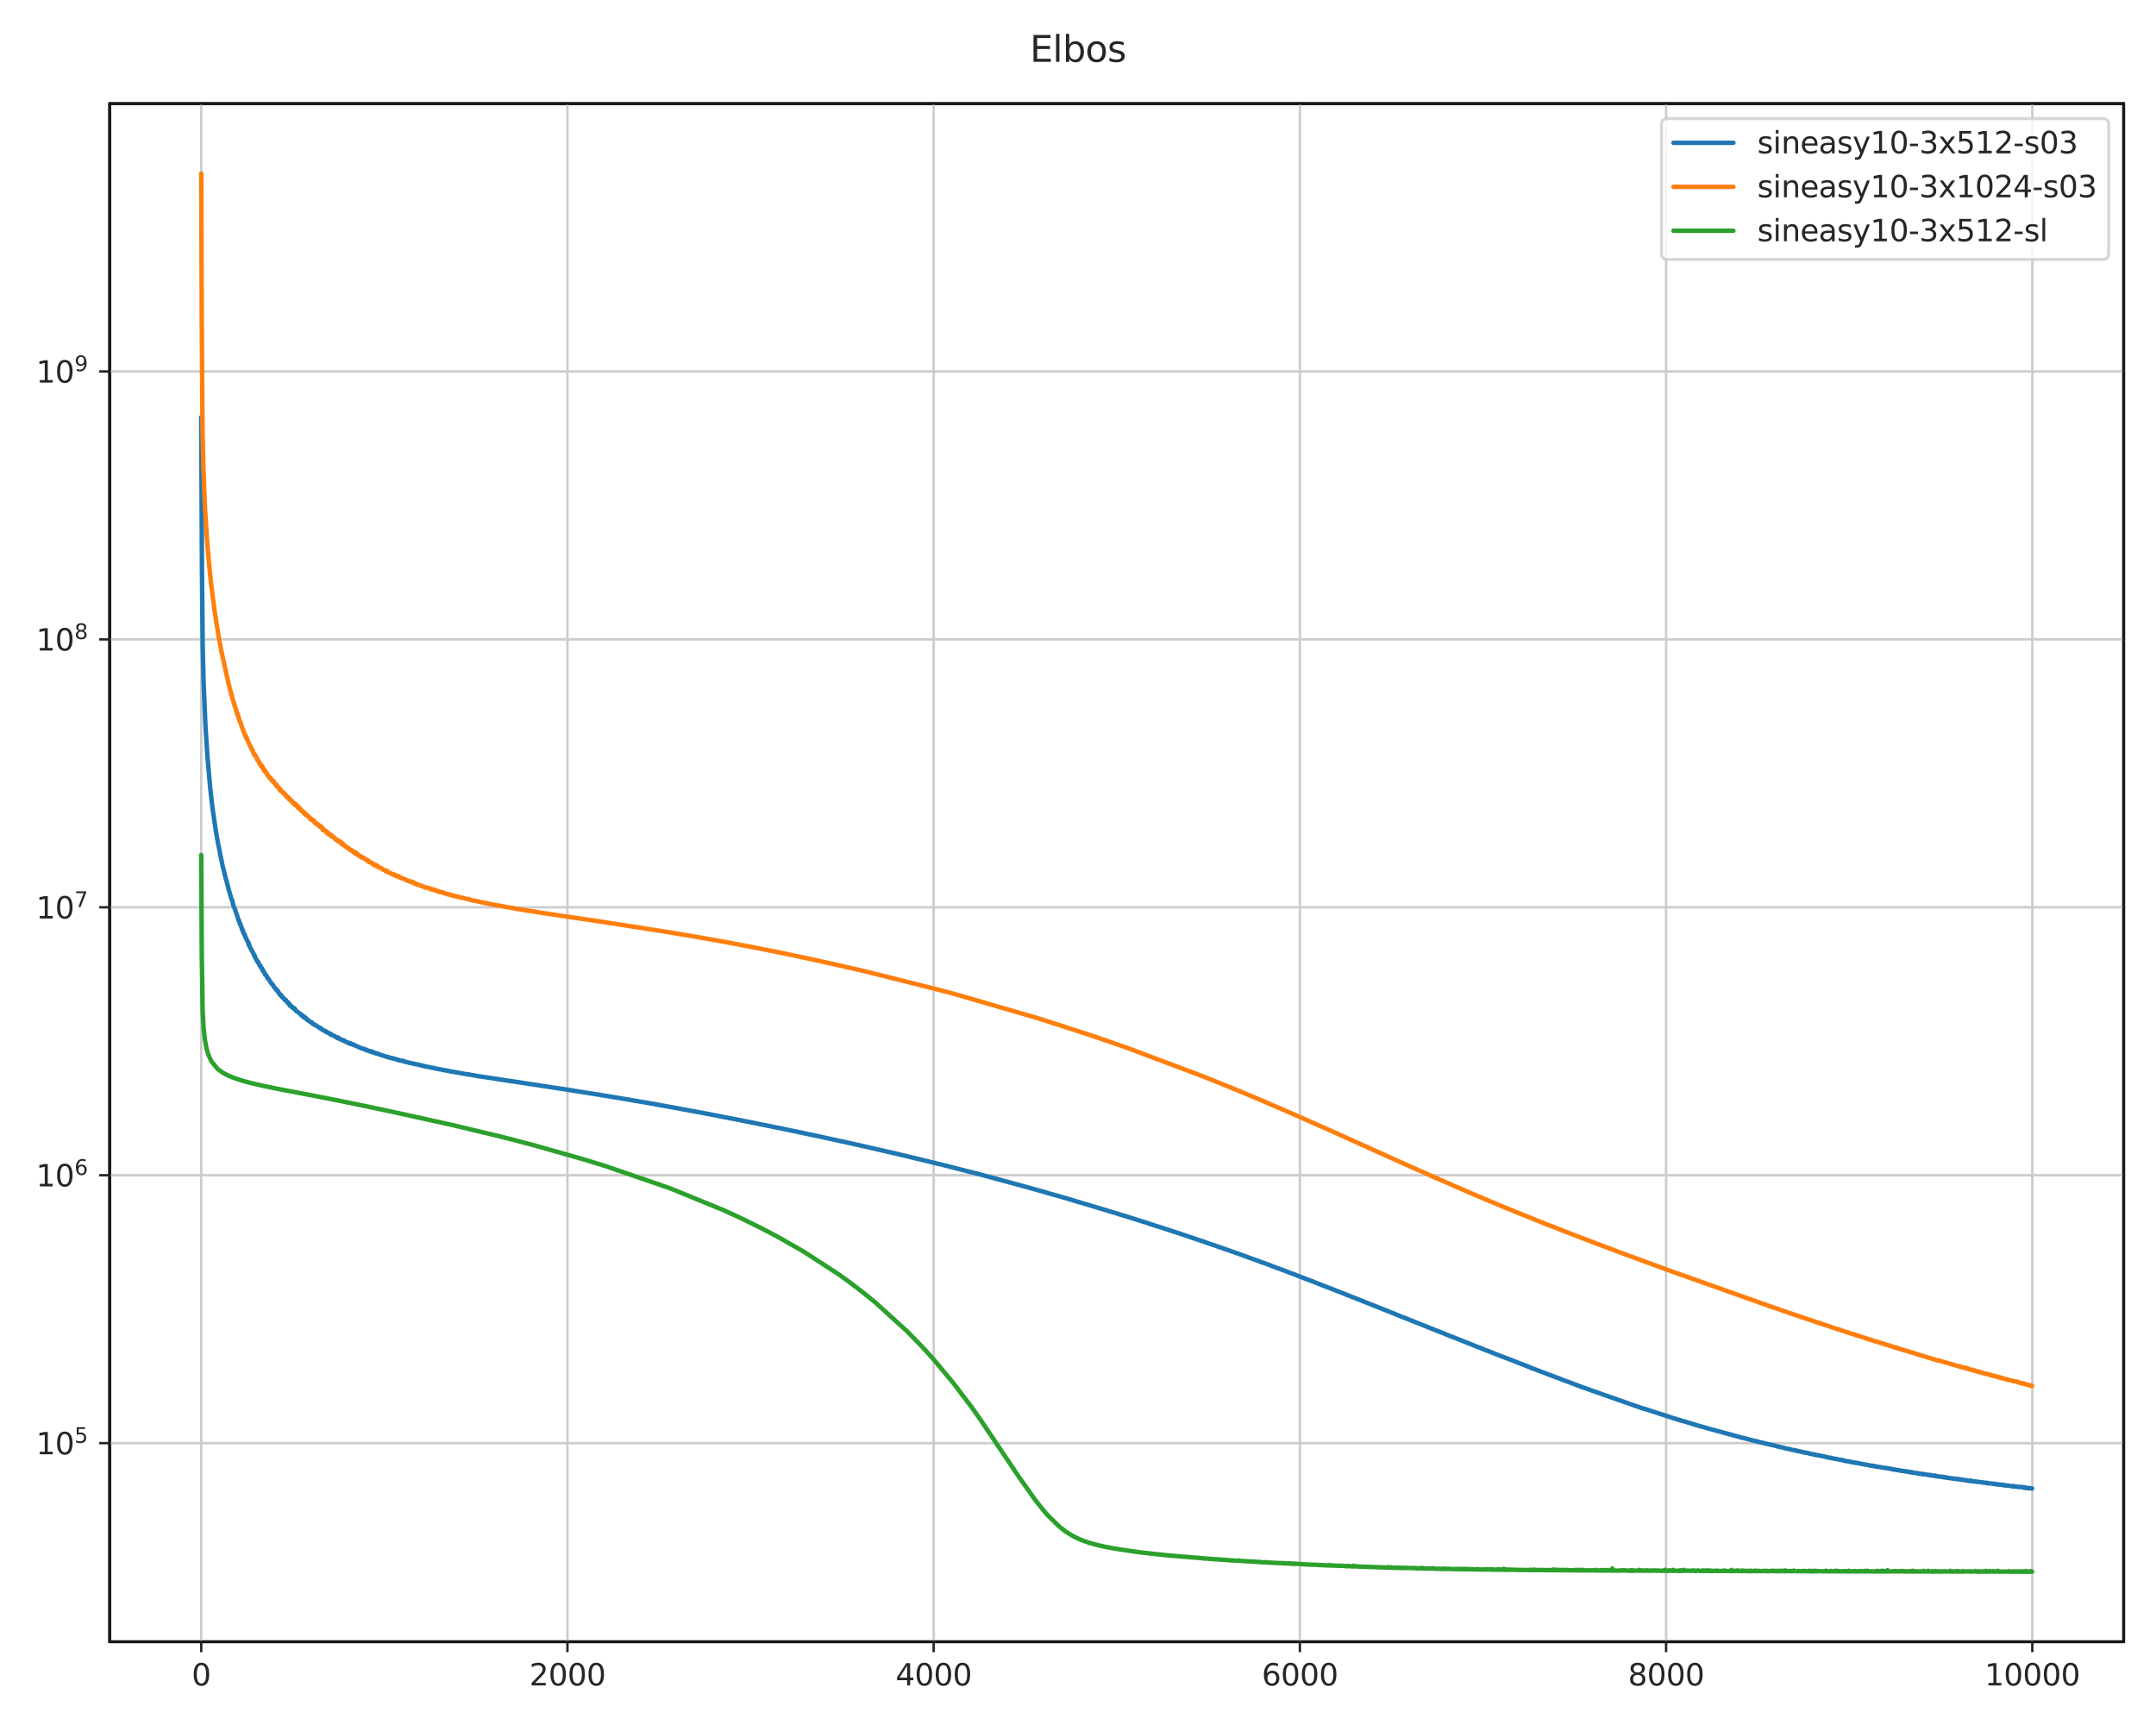 <?xml version="1.0" encoding="utf-8" standalone="no"?>
<!DOCTYPE svg PUBLIC "-//W3C//DTD SVG 1.1//EN"
  "http://www.w3.org/Graphics/SVG/1.1/DTD/svg11.dtd">
<svg height="576pt" version="1.1" viewBox="0 0 720 576" width="720pt" xmlns="http://www.w3.org/2000/svg" xmlns:xlink="http://www.w3.org/1999/xlink">
 <defs>
  <style type="text/css">*{stroke-linecap:butt;stroke-linejoin:round;}</style>
 </defs>
 <g id="figure_1">
  <g id="patch_1">
   <path d="M 0 576 
L 720 576 
L 720 0 
L 0 0 
z
" style="fill:#ffffff;"/>
  </g>
  <g id="axes_1">
   <g id="patch_2">
    <path d="M 36.63 548.2 
L 709.2 548.2 
L 709.2 34.6 
L 36.63 34.6 
z
" style="fill:#ffffff;stroke:#000000;stroke-linejoin:miter;"/>
   </g>
   <g id="matplotlib.axis_1">
    <g id="xtick_1">
     <g id="line2d_1">
      <path clip-path="url(#p60119eb586)" d="M 67.201 548.2 
L 67.201 34.6 
" style="fill:none;stroke:#cccccc;stroke-linecap:round;stroke-width:0.8;"/>
     </g>
     <g id="line2d_2">
      <defs>
       <path d="M 0 0 
L 0 3.5 
" id="m5d2188d1d0" style="stroke:#262626;stroke-width:0.8;"/>
      </defs>
      <g>
       <use style="fill:#262626;stroke:#262626;stroke-width:0.8;" x="67.201" xlink:href="#m5d2188d1d0" y="548.2"/>
      </g>
     </g>
     <g id="text_1">
      <!-- 0 -->
      <g style="fill:#262626;" transform="translate(64.02 562.798)scale(0.1 -0.1)">
       <defs>
        <path d="M 2034 4250 
Q 1547 4250 1301 3770 
Q 1056 3291 1056 2328 
Q 1056 1369 1301 889 
Q 1547 409 2034 409 
Q 2525 409 2770 889 
Q 3016 1369 3016 2328 
Q 3016 3291 2770 3770 
Q 2525 4250 2034 4250 
z
M 2034 4750 
Q 2819 4750 3233 4129 
Q 3647 3509 3647 2328 
Q 3647 1150 3233 529 
Q 2819 -91 2034 -91 
Q 1250 -91 836 529 
Q 422 1150 422 2328 
Q 422 3509 836 4129 
Q 1250 4750 2034 4750 
z
" id="DejaVuSans-30" transform="scale(0.016)"/>
       </defs>
       <use xlink:href="#DejaVuSans-30"/>
      </g>
     </g>
    </g>
    <g id="xtick_2">
     <g id="line2d_3">
      <path clip-path="url(#p60119eb586)" d="M 189.499 548.2 
L 189.499 34.6 
" style="fill:none;stroke:#cccccc;stroke-linecap:round;stroke-width:0.8;"/>
     </g>
     <g id="line2d_4">
      <g>
       <use style="fill:#262626;stroke:#262626;stroke-width:0.8;" x="189.499" xlink:href="#m5d2188d1d0" y="548.2"/>
      </g>
     </g>
     <g id="text_2">
      <!-- 2000 -->
      <g style="fill:#262626;" transform="translate(176.774 562.798)scale(0.1 -0.1)">
       <defs>
        <path d="M 1228 531 
L 3431 531 
L 3431 0 
L 469 0 
L 469 531 
Q 828 903 1448 1529 
Q 2069 2156 2228 2338 
Q 2531 2678 2651 2914 
Q 2772 3150 2772 3378 
Q 2772 3750 2511 3984 
Q 2250 4219 1831 4219 
Q 1534 4219 1204 4116 
Q 875 4013 500 3803 
L 500 4441 
Q 881 4594 1212 4672 
Q 1544 4750 1819 4750 
Q 2544 4750 2975 4387 
Q 3406 4025 3406 3419 
Q 3406 3131 3298 2873 
Q 3191 2616 2906 2266 
Q 2828 2175 2409 1742 
Q 1991 1309 1228 531 
z
" id="DejaVuSans-32" transform="scale(0.016)"/>
       </defs>
       <use xlink:href="#DejaVuSans-32"/>
       <use x="63.623" xlink:href="#DejaVuSans-30"/>
       <use x="127.246" xlink:href="#DejaVuSans-30"/>
       <use x="190.869" xlink:href="#DejaVuSans-30"/>
      </g>
     </g>
    </g>
    <g id="xtick_3">
     <g id="line2d_5">
      <path clip-path="url(#p60119eb586)" d="M 311.797 548.2 
L 311.797 34.6 
" style="fill:none;stroke:#cccccc;stroke-linecap:round;stroke-width:0.8;"/>
     </g>
     <g id="line2d_6">
      <g>
       <use style="fill:#262626;stroke:#262626;stroke-width:0.8;" x="311.797" xlink:href="#m5d2188d1d0" y="548.2"/>
      </g>
     </g>
     <g id="text_3">
      <!-- 4000 -->
      <g style="fill:#262626;" transform="translate(299.072 562.798)scale(0.1 -0.1)">
       <defs>
        <path d="M 2419 4116 
L 825 1625 
L 2419 1625 
L 2419 4116 
z
M 2253 4666 
L 3047 4666 
L 3047 1625 
L 3713 1625 
L 3713 1100 
L 3047 1100 
L 3047 0 
L 2419 0 
L 2419 1100 
L 313 1100 
L 313 1709 
L 2253 4666 
z
" id="DejaVuSans-34" transform="scale(0.016)"/>
       </defs>
       <use xlink:href="#DejaVuSans-34"/>
       <use x="63.623" xlink:href="#DejaVuSans-30"/>
       <use x="127.246" xlink:href="#DejaVuSans-30"/>
       <use x="190.869" xlink:href="#DejaVuSans-30"/>
      </g>
     </g>
    </g>
    <g id="xtick_4">
     <g id="line2d_7">
      <path clip-path="url(#p60119eb586)" d="M 434.094 548.2 
L 434.094 34.6 
" style="fill:none;stroke:#cccccc;stroke-linecap:round;stroke-width:0.8;"/>
     </g>
     <g id="line2d_8">
      <g>
       <use style="fill:#262626;stroke:#262626;stroke-width:0.8;" x="434.094" xlink:href="#m5d2188d1d0" y="548.2"/>
      </g>
     </g>
     <g id="text_4">
      <!-- 6000 -->
      <g style="fill:#262626;" transform="translate(421.369 562.798)scale(0.1 -0.1)">
       <defs>
        <path d="M 2113 2584 
Q 1688 2584 1439 2293 
Q 1191 2003 1191 1497 
Q 1191 994 1439 701 
Q 1688 409 2113 409 
Q 2538 409 2786 701 
Q 3034 994 3034 1497 
Q 3034 2003 2786 2293 
Q 2538 2584 2113 2584 
z
M 3366 4563 
L 3366 3988 
Q 3128 4100 2886 4159 
Q 2644 4219 2406 4219 
Q 1781 4219 1451 3797 
Q 1122 3375 1075 2522 
Q 1259 2794 1537 2939 
Q 1816 3084 2150 3084 
Q 2853 3084 3261 2657 
Q 3669 2231 3669 1497 
Q 3669 778 3244 343 
Q 2819 -91 2113 -91 
Q 1303 -91 875 529 
Q 447 1150 447 2328 
Q 447 3434 972 4092 
Q 1497 4750 2381 4750 
Q 2619 4750 2861 4703 
Q 3103 4656 3366 4563 
z
" id="DejaVuSans-36" transform="scale(0.016)"/>
       </defs>
       <use xlink:href="#DejaVuSans-36"/>
       <use x="63.623" xlink:href="#DejaVuSans-30"/>
       <use x="127.246" xlink:href="#DejaVuSans-30"/>
       <use x="190.869" xlink:href="#DejaVuSans-30"/>
      </g>
     </g>
    </g>
    <g id="xtick_5">
     <g id="line2d_9">
      <path clip-path="url(#p60119eb586)" d="M 556.392 548.2 
L 556.392 34.6 
" style="fill:none;stroke:#cccccc;stroke-linecap:round;stroke-width:0.8;"/>
     </g>
     <g id="line2d_10">
      <g>
       <use style="fill:#262626;stroke:#262626;stroke-width:0.8;" x="556.392" xlink:href="#m5d2188d1d0" y="548.2"/>
      </g>
     </g>
     <g id="text_5">
      <!-- 8000 -->
      <g style="fill:#262626;" transform="translate(543.667 562.798)scale(0.1 -0.1)">
       <defs>
        <path d="M 2034 2216 
Q 1584 2216 1326 1975 
Q 1069 1734 1069 1313 
Q 1069 891 1326 650 
Q 1584 409 2034 409 
Q 2484 409 2743 651 
Q 3003 894 3003 1313 
Q 3003 1734 2745 1975 
Q 2488 2216 2034 2216 
z
M 1403 2484 
Q 997 2584 770 2862 
Q 544 3141 544 3541 
Q 544 4100 942 4425 
Q 1341 4750 2034 4750 
Q 2731 4750 3128 4425 
Q 3525 4100 3525 3541 
Q 3525 3141 3298 2862 
Q 3072 2584 2669 2484 
Q 3125 2378 3379 2068 
Q 3634 1759 3634 1313 
Q 3634 634 3220 271 
Q 2806 -91 2034 -91 
Q 1263 -91 848 271 
Q 434 634 434 1313 
Q 434 1759 690 2068 
Q 947 2378 1403 2484 
z
M 1172 3481 
Q 1172 3119 1398 2916 
Q 1625 2713 2034 2713 
Q 2441 2713 2670 2916 
Q 2900 3119 2900 3481 
Q 2900 3844 2670 4047 
Q 2441 4250 2034 4250 
Q 1625 4250 1398 4047 
Q 1172 3844 1172 3481 
z
" id="DejaVuSans-38" transform="scale(0.016)"/>
       </defs>
       <use xlink:href="#DejaVuSans-38"/>
       <use x="63.623" xlink:href="#DejaVuSans-30"/>
       <use x="127.246" xlink:href="#DejaVuSans-30"/>
       <use x="190.869" xlink:href="#DejaVuSans-30"/>
      </g>
     </g>
    </g>
    <g id="xtick_6">
     <g id="line2d_11">
      <path clip-path="url(#p60119eb586)" d="M 678.69 548.2 
L 678.69 34.6 
" style="fill:none;stroke:#cccccc;stroke-linecap:round;stroke-width:0.8;"/>
     </g>
     <g id="line2d_12">
      <g>
       <use style="fill:#262626;stroke:#262626;stroke-width:0.8;" x="678.69" xlink:href="#m5d2188d1d0" y="548.2"/>
      </g>
     </g>
     <g id="text_6">
      <!-- 10000 -->
      <g style="fill:#262626;" transform="translate(662.784 562.798)scale(0.1 -0.1)">
       <defs>
        <path d="M 794 531 
L 1825 531 
L 1825 4091 
L 703 3866 
L 703 4441 
L 1819 4666 
L 2450 4666 
L 2450 531 
L 3481 531 
L 3481 0 
L 794 0 
L 794 531 
z
" id="DejaVuSans-31" transform="scale(0.016)"/>
       </defs>
       <use xlink:href="#DejaVuSans-31"/>
       <use x="63.623" xlink:href="#DejaVuSans-30"/>
       <use x="127.246" xlink:href="#DejaVuSans-30"/>
       <use x="190.869" xlink:href="#DejaVuSans-30"/>
       <use x="254.492" xlink:href="#DejaVuSans-30"/>
      </g>
     </g>
    </g>
   </g>
   <g id="matplotlib.axis_2">
    <g id="ytick_1">
     <g id="line2d_13">
      <path clip-path="url(#p60119eb586)" d="M 36.63 481.883 
L 709.2 481.883 
" style="fill:none;stroke:#cccccc;stroke-linecap:round;stroke-width:0.8;"/>
     </g>
     <g id="line2d_14">
      <defs>
       <path d="M 0 0 
L -3.5 0 
" id="m2b9b690980" style="stroke:#262626;stroke-width:0.8;"/>
      </defs>
      <g>
       <use style="fill:#262626;stroke:#262626;stroke-width:0.8;" x="36.63" xlink:href="#m2b9b690980" y="481.883"/>
      </g>
     </g>
     <g id="text_7">
      <!-- $\mathdefault{10^{5}}$ -->
      <g style="fill:#262626;" transform="translate(12.03 485.682)scale(0.1 -0.1)">
       <defs>
        <path d="M 691 4666 
L 3169 4666 
L 3169 4134 
L 1269 4134 
L 1269 2991 
Q 1406 3038 1543 3061 
Q 1681 3084 1819 3084 
Q 2600 3084 3056 2656 
Q 3513 2228 3513 1497 
Q 3513 744 3044 326 
Q 2575 -91 1722 -91 
Q 1428 -91 1123 -41 
Q 819 9 494 109 
L 494 744 
Q 775 591 1075 516 
Q 1375 441 1709 441 
Q 2250 441 2565 725 
Q 2881 1009 2881 1497 
Q 2881 1984 2565 2268 
Q 2250 2553 1709 2553 
Q 1456 2553 1204 2497 
Q 953 2441 691 2322 
L 691 4666 
z
" id="DejaVuSans-35" transform="scale(0.016)"/>
       </defs>
       <use transform="translate(0 0.684)" xlink:href="#DejaVuSans-31"/>
       <use transform="translate(63.623 0.684)" xlink:href="#DejaVuSans-30"/>
       <use transform="translate(128.203 38.966)scale(0.7)" xlink:href="#DejaVuSans-35"/>
      </g>
     </g>
    </g>
    <g id="ytick_2">
     <g id="line2d_15">
      <path clip-path="url(#p60119eb586)" d="M 36.63 392.422 
L 709.2 392.422 
" style="fill:none;stroke:#cccccc;stroke-linecap:round;stroke-width:0.8;"/>
     </g>
     <g id="line2d_16">
      <g>
       <use style="fill:#262626;stroke:#262626;stroke-width:0.8;" x="36.63" xlink:href="#m2b9b690980" y="392.422"/>
      </g>
     </g>
     <g id="text_8">
      <!-- $\mathdefault{10^{6}}$ -->
      <g style="fill:#262626;" transform="translate(12.03 396.221)scale(0.1 -0.1)">
       <use transform="translate(0 0.766)" xlink:href="#DejaVuSans-31"/>
       <use transform="translate(63.623 0.766)" xlink:href="#DejaVuSans-30"/>
       <use transform="translate(128.203 39.047)scale(0.7)" xlink:href="#DejaVuSans-36"/>
      </g>
     </g>
    </g>
    <g id="ytick_3">
     <g id="line2d_17">
      <path clip-path="url(#p60119eb586)" d="M 36.63 302.961 
L 709.2 302.961 
" style="fill:none;stroke:#cccccc;stroke-linecap:round;stroke-width:0.8;"/>
     </g>
     <g id="line2d_18">
      <g>
       <use style="fill:#262626;stroke:#262626;stroke-width:0.8;" x="36.63" xlink:href="#m2b9b690980" y="302.961"/>
      </g>
     </g>
     <g id="text_9">
      <!-- $\mathdefault{10^{7}}$ -->
      <g style="fill:#262626;" transform="translate(12.03 306.76)scale(0.1 -0.1)">
       <defs>
        <path d="M 525 4666 
L 3525 4666 
L 3525 4397 
L 1831 0 
L 1172 0 
L 2766 4134 
L 525 4134 
L 525 4666 
z
" id="DejaVuSans-37" transform="scale(0.016)"/>
       </defs>
       <use transform="translate(0 0.684)" xlink:href="#DejaVuSans-31"/>
       <use transform="translate(63.623 0.684)" xlink:href="#DejaVuSans-30"/>
       <use transform="translate(128.203 38.966)scale(0.7)" xlink:href="#DejaVuSans-37"/>
      </g>
     </g>
    </g>
    <g id="ytick_4">
     <g id="line2d_19">
      <path clip-path="url(#p60119eb586)" d="M 36.63 213.499 
L 709.2 213.499 
" style="fill:none;stroke:#cccccc;stroke-linecap:round;stroke-width:0.8;"/>
     </g>
     <g id="line2d_20">
      <g>
       <use style="fill:#262626;stroke:#262626;stroke-width:0.8;" x="36.63" xlink:href="#m2b9b690980" y="213.499"/>
      </g>
     </g>
     <g id="text_10">
      <!-- $\mathdefault{10^{8}}$ -->
      <g style="fill:#262626;" transform="translate(12.03 217.299)scale(0.1 -0.1)">
       <use transform="translate(0 0.766)" xlink:href="#DejaVuSans-31"/>
       <use transform="translate(63.623 0.766)" xlink:href="#DejaVuSans-30"/>
       <use transform="translate(128.203 39.047)scale(0.7)" xlink:href="#DejaVuSans-38"/>
      </g>
     </g>
    </g>
    <g id="ytick_5">
     <g id="line2d_21">
      <path clip-path="url(#p60119eb586)" d="M 36.63 124.038 
L 709.2 124.038 
" style="fill:none;stroke:#cccccc;stroke-linecap:round;stroke-width:0.8;"/>
     </g>
     <g id="line2d_22">
      <g>
       <use style="fill:#262626;stroke:#262626;stroke-width:0.8;" x="36.63" xlink:href="#m2b9b690980" y="124.038"/>
      </g>
     </g>
     <g id="text_11">
      <!-- $\mathdefault{10^{9}}$ -->
      <g style="fill:#262626;" transform="translate(12.03 127.837)scale(0.1 -0.1)">
       <defs>
        <path d="M 703 97 
L 703 672 
Q 941 559 1184 500 
Q 1428 441 1663 441 
Q 2288 441 2617 861 
Q 2947 1281 2994 2138 
Q 2813 1869 2534 1725 
Q 2256 1581 1919 1581 
Q 1219 1581 811 2004 
Q 403 2428 403 3163 
Q 403 3881 828 4315 
Q 1253 4750 1959 4750 
Q 2769 4750 3195 4129 
Q 3622 3509 3622 2328 
Q 3622 1225 3098 567 
Q 2575 -91 1691 -91 
Q 1453 -91 1209 -44 
Q 966 3 703 97 
z
M 1959 2075 
Q 2384 2075 2632 2365 
Q 2881 2656 2881 3163 
Q 2881 3666 2632 3958 
Q 2384 4250 1959 4250 
Q 1534 4250 1286 3958 
Q 1038 3666 1038 3163 
Q 1038 2656 1286 2365 
Q 1534 2075 1959 2075 
z
" id="DejaVuSans-39" transform="scale(0.016)"/>
       </defs>
       <use transform="translate(0 0.766)" xlink:href="#DejaVuSans-31"/>
       <use transform="translate(63.623 0.766)" xlink:href="#DejaVuSans-30"/>
       <use transform="translate(128.203 39.047)scale(0.7)" xlink:href="#DejaVuSans-39"/>
      </g>
     </g>
    </g>
   </g>
   <g id="line2d_23">
    <path clip-path="url(#p60119eb586)" d="M 67.201 139.318 
L 67.446 190.938 
L 67.69 215.572 
L 67.996 227.885 
L 68.607 242.29 
L 69.28 252.778 
L 70.258 263.731 
L 70.381 264.66 
L 70.748 268.013 
L 71.115 270.824 
L 71.604 274.295 
L 71.787 275.361 
L 72.093 277.522 
L 72.704 280.96 
L 73.01 282.679 
L 73.071 282.689 
L 73.56 285.41 
L 74.05 287.612 
L 74.294 288.941 
L 75.517 293.825 
L 75.578 293.906 
L 76.129 296.01 
L 76.19 296.124 
L 76.373 297.216 
L 76.434 297.202 
L 76.679 298.046 
L 76.924 298.991 
L 77.046 299.187 
L 77.229 299.953 
L 77.413 300.41 
L 77.535 300.551 
L 77.902 302.281 
L 78.024 302.495 
L 78.208 302.995 
L 78.514 303.777 
L 79.186 305.755 
L 79.737 307.493 
L 79.798 307.288 
L 80.103 308.428 
L 80.226 308.332 
L 80.348 309.064 
L 80.409 309.054 
L 80.593 309.332 
L 80.776 310.269 
L 80.837 310.357 
L 80.898 310.157 
L 81.021 310.78 
L 81.082 310.643 
L 81.265 311.465 
L 81.326 311.392 
L 81.571 312.078 
L 81.632 311.979 
L 81.754 312.161 
L 81.938 312.946 
L 81.999 312.91 
L 82.672 314.338 
L 82.733 314.286 
L 83.039 315.445 
L 83.1 315.007 
L 83.283 315.78 
L 83.467 316.255 
L 83.528 316.218 
L 83.711 316.728 
L 84.812 318.711 
L 84.934 319.237 
L 84.995 318.944 
L 85.24 319.76 
L 86.096 321.336 
L 86.157 321.055 
L 86.341 321.526 
L 86.646 322.265 
L 86.707 322.285 
L 86.83 322.579 
L 86.891 322.521 
L 86.952 322.412 
L 87.074 322.95 
L 87.136 322.876 
L 87.38 323.391 
L 87.564 323.384 
L 87.686 324.013 
L 87.747 324.003 
L 87.869 324.342 
L 87.93 324.249 
L 87.992 324.176 
L 88.175 324.641 
L 88.297 324.919 
L 88.359 324.924 
L 88.542 325.474 
L 88.603 325.332 
L 88.664 325.407 
L 88.909 325.786 
L 88.97 325.761 
L 89.337 326.593 
L 89.398 326.495 
L 89.52 326.87 
L 89.581 326.844 
L 89.643 326.785 
L 89.826 327.21 
L 89.887 327.18 
L 90.56 328.318 
L 90.682 328.298 
L 90.804 328.527 
L 90.866 328.538 
L 90.927 328.788 
L 90.988 328.714 
L 91.049 328.694 
L 91.599 329.732 
L 91.783 329.778 
L 92.272 330.551 
L 92.333 330.394 
L 92.394 330.424 
L 92.517 330.816 
L 92.578 330.816 
L 92.761 331.039 
L 92.822 330.932 
L 93.006 331.51 
L 93.067 331.42 
L 93.128 331.488 
L 93.373 331.821 
L 93.434 331.853 
L 93.495 332.195 
L 93.556 332.05 
L 93.74 332.249 
L 93.862 332.332 
L 93.923 332.576 
L 93.984 332.31 
L 94.168 332.911 
L 94.29 332.895 
L 94.473 333.185 
L 94.718 333.298 
L 94.779 333.482 
L 94.84 333.452 
L 94.963 333.514 
L 95.024 333.859 
L 95.085 333.802 
L 95.268 333.965 
L 95.391 333.831 
L 95.819 334.562 
L 96.002 334.542 
L 96.063 334.865 
L 96.124 334.76 
L 96.308 335.112 
L 96.369 334.921 
L 96.43 335.183 
L 96.491 335.002 
L 96.614 335.298 
L 96.675 335.27 
L 96.736 335.271 
L 96.797 335.801 
L 96.858 335.521 
L 97.103 335.818 
L 97.347 335.985 
L 97.592 336.434 
L 97.714 336.308 
L 98.142 336.813 
L 98.265 336.895 
L 98.326 336.673 
L 98.448 337.086 
L 98.509 336.965 
L 98.57 337.01 
L 98.754 337.389 
L 98.876 337.491 
L 99.06 337.72 
L 99.182 337.73 
L 99.549 337.989 
L 99.732 338.154 
L 100.038 338.391 
L 100.099 338.369 
L 100.405 338.769 
L 100.466 338.635 
L 100.588 338.969 
L 100.649 338.878 
L 100.711 338.843 
L 100.833 339.1 
L 100.894 338.961 
L 101.139 339.425 
L 101.261 339.403 
L 101.322 339.634 
L 101.383 339.336 
L 101.444 339.513 
L 101.811 339.817 
L 101.872 339.927 
L 101.934 339.89 
L 101.995 339.757 
L 102.056 339.811 
L 102.3 340.151 
L 102.484 340.412 
L 102.545 340.343 
L 102.667 340.637 
L 102.728 340.472 
L 102.79 340.606 
L 103.034 340.828 
L 103.218 340.817 
L 103.523 341.188 
L 103.707 341.24 
L 104.196 341.452 
L 104.318 341.787 
L 104.38 341.747 
L 104.624 341.886 
L 104.685 341.891 
L 104.869 342.12 
L 104.991 342.079 
L 105.174 342.319 
L 105.358 342.276 
L 106.031 342.756 
L 106.275 342.92 
L 106.397 342.949 
L 106.642 343.123 
L 106.703 343.129 
L 106.764 343.349 
L 106.825 343.188 
L 107.131 343.452 
L 107.192 343.332 
L 107.315 343.608 
L 107.743 343.83 
L 108.048 344.126 
L 108.232 344.062 
L 108.354 344.108 
L 108.599 344.351 
L 108.905 344.536 
L 108.966 344.611 
L 109.027 344.466 
L 109.088 344.562 
L 109.21 344.574 
L 109.577 344.9 
L 110.005 345.062 
L 110.311 345.364 
L 110.433 345.206 
L 110.494 345.522 
L 110.556 345.4 
L 110.617 345.359 
L 110.739 345.604 
L 110.8 345.506 
L 110.861 345.564 
L 111.289 345.799 
L 111.473 345.889 
L 111.595 345.887 
L 112.573 346.542 
L 112.635 346.413 
L 112.696 346.628 
L 112.757 346.508 
L 112.818 346.381 
L 112.879 346.442 
L 113.001 346.727 
L 113.063 346.659 
L 113.124 346.802 
L 113.185 346.66 
L 113.307 346.82 
L 113.43 346.794 
L 113.613 347.024 
L 114.102 347.177 
L 114.224 347.28 
L 114.347 347.359 
L 114.408 347.388 
L 114.53 347.287 
L 114.714 347.523 
L 114.775 347.416 
L 114.836 347.571 
L 114.897 347.53 
L 114.958 347.418 
L 115.142 347.664 
L 115.753 347.995 
L 115.937 347.97 
L 116.12 348.117 
L 116.304 348.151 
L 116.365 348.31 
L 116.426 348.183 
L 116.609 348.336 
L 116.793 348.411 
L 116.915 348.287 
L 116.976 348.56 
L 117.037 348.341 
L 117.221 348.619 
L 117.465 348.547 
L 117.649 348.728 
L 117.832 348.743 
L 118.077 348.954 
L 118.138 348.806 
L 118.199 348.919 
L 120.584 349.977 
L 120.706 349.998 
L 120.829 350.018 
L 121.073 350.161 
L 121.257 350.251 
L 121.379 350.194 
L 121.746 350.427 
L 121.807 350.361 
L 121.868 350.435 
L 122.113 350.555 
L 122.174 350.443 
L 122.235 350.526 
L 122.296 350.689 
L 122.357 350.663 
L 122.541 350.608 
L 122.785 350.787 
L 123.397 350.961 
L 123.458 351.053 
L 123.519 350.954 
L 123.703 350.992 
L 123.886 351.161 
L 123.947 351.075 
L 124.008 351.145 
L 124.069 351.151 
L 124.131 351.301 
L 124.192 351.221 
L 124.314 351.13 
L 124.497 351.356 
L 124.864 351.47 
L 124.987 351.553 
L 125.048 351.49 
L 125.17 351.602 
L 125.415 351.656 
L 125.476 351.738 
L 125.537 351.661 
L 125.659 351.701 
L 125.782 351.835 
L 125.904 351.719 
L 126.149 351.897 
L 126.577 351.929 
L 126.76 352.155 
L 126.882 352.179 
L 129.023 352.809 
L 129.084 352.907 
L 129.145 352.865 
L 129.634 352.947 
L 129.695 353.052 
L 129.756 353.005 
L 129.817 353.015 
L 129.879 353.142 
L 129.94 353.093 
L 130.062 353.11 
L 130.307 353.194 
L 130.735 353.29 
L 130.979 353.426 
L 131.285 353.341 
L 131.53 353.52 
L 131.713 353.533 
L 131.835 353.597 
L 132.019 353.663 
L 132.141 353.666 
L 132.325 353.69 
L 132.63 353.858 
L 132.691 353.779 
L 132.814 353.897 
L 132.936 353.953 
L 133.364 354.017 
L 133.486 354.106 
L 133.731 354.104 
L 134.648 354.326 
L 134.709 354.238 
L 134.771 354.369 
L 134.832 354.334 
L 134.954 354.391 
L 135.137 354.482 
L 135.199 354.554 
L 135.26 354.489 
L 136.483 354.829 
L 136.605 354.865 
L 138.378 355.236 
L 138.562 355.343 
L 138.684 355.27 
L 141.375 355.912 
L 141.619 356.003 
L 141.986 356.057 
L 142.108 356.098 
L 142.475 356.215 
L 142.72 356.235 
L 142.903 356.256 
L 143.576 356.368 
L 143.759 356.442 
L 143.943 356.46 
L 144.187 356.516 
L 144.982 356.688 
L 145.044 356.633 
L 145.105 356.703 
L 145.533 356.78 
L 145.655 356.828 
L 145.838 356.863 
L 146.022 356.88 
L 146.389 356.946 
L 146.695 357.041 
L 147.061 357.057 
L 147.367 357.135 
L 147.551 357.193 
L 147.918 357.296 
L 148.04 357.289 
L 149.385 357.516 
L 149.507 357.57 
L 149.691 357.562 
L 149.935 357.633 
L 150.608 357.793 
L 151.403 357.881 
L 151.525 357.939 
L 151.892 358.008 
L 152.076 358.027 
L 152.504 358.075 
L 153.849 358.357 
L 154.032 358.346 
L 154.216 358.416 
L 154.338 358.4 
L 154.705 358.497 
L 155.072 358.54 
L 156.173 358.774 
L 156.234 358.706 
L 156.295 358.77 
L 156.601 358.747 
L 156.845 358.824 
L 157.762 359.001 
L 158.068 359.027 
L 160.208 359.447 
L 160.392 359.412 
L 160.636 359.483 
L 161.921 359.658 
L 165.223 360.171 
L 165.406 360.197 
L 166.018 360.293 
L 167.057 360.45 
L 167.241 360.482 
L 167.485 360.511 
L 167.73 360.545 
L 170.176 360.952 
L 170.543 360.947 
L 170.726 360.985 
L 171.154 361.062 
L 174.762 361.62 
L 177.269 362.014 
L 177.636 362.056 
L 177.88 362.112 
L 179.776 362.368 
L 179.898 362.4 
L 180.571 362.496 
L 180.754 362.541 
L 182.222 362.753 
L 182.65 362.805 
L 182.956 362.86 
L 183.384 362.936 
L 183.567 362.949 
L 184.607 363.133 
L 184.851 363.148 
L 185.035 363.185 
L 185.952 363.326 
L 186.258 363.379 
L 186.686 363.44 
L 187.175 363.501 
L 187.42 363.549 
L 187.848 363.607 
L 197.876 365.201 
L 198.121 365.225 
L 198.426 365.276 
L 199.038 365.393 
L 199.405 365.43 
L 201.606 365.806 
L 202.585 365.952 
L 203.38 366.089 
L 203.624 366.139 
L 203.991 366.169 
L 204.419 366.268 
L 204.725 366.32 
L 205.214 366.379 
L 205.52 366.456 
L 206.682 366.621 
L 207.048 366.696 
L 207.293 366.719 
L 208.027 366.878 
L 208.455 366.927 
L 209.25 367.065 
L 210.717 367.322 
L 211.084 367.354 
L 211.879 367.536 
L 212.063 367.54 
L 212.674 367.658 
L 215.304 368.102 
L 215.609 368.14 
L 216.893 368.373 
L 217.444 368.491 
L 217.933 368.544 
L 218.178 368.598 
L 219.217 368.783 
L 219.767 368.895 
L 220.501 369.023 
L 221.418 369.19 
L 221.724 369.241 
L 225.577 369.943 
L 225.821 369.976 
L 231.08 370.972 
L 231.447 371.019 
L 232.181 371.16 
L 234.137 371.524 
L 234.443 371.571 
L 238.296 372.326 
L 238.907 372.429 
L 239.763 372.609 
L 240.069 372.655 
L 241.231 372.896 
L 241.475 372.937 
L 242.576 373.144 
L 243.065 373.243 
L 243.432 373.314 
L 245.695 373.752 
L 247.101 374.037 
L 247.468 374.085 
L 247.774 374.167 
L 249.18 374.444 
L 250.464 374.69 
L 250.953 374.81 
L 251.504 374.898 
L 252.299 375.083 
L 252.666 375.119 
L 253.032 375.225 
L 253.95 375.401 
L 257.741 376.16 
L 258.169 376.268 
L 258.475 376.334 
L 259.392 376.498 
L 259.82 376.6 
L 260.554 376.726 
L 261.716 376.968 
L 262.327 377.117 
L 263.55 377.363 
L 264.223 377.5 
L 265.446 377.749 
L 265.874 377.836 
L 266.607 378.011 
L 267.036 378.08 
L 267.402 378.153 
L 268.442 378.4 
L 268.87 378.479 
L 270.276 378.78 
L 274.068 379.569 
L 274.373 379.638 
L 274.74 379.732 
L 277.247 380.272 
L 277.675 380.357 
L 278.042 380.44 
L 278.715 380.588 
L 279.449 380.746 
L 280.611 381.007 
L 281.467 381.197 
L 281.956 381.287 
L 282.323 381.376 
L 283.118 381.554 
L 283.546 381.648 
L 284.218 381.799 
L 284.708 381.906 
L 286.297 382.264 
L 286.542 382.312 
L 287.092 382.436 
L 287.643 382.551 
L 287.887 382.632 
L 288.193 382.681 
L 289.722 383.029 
L 290.089 383.118 
L 300.667 385.547 
L 300.912 385.627 
L 303.297 386.164 
L 303.48 386.229 
L 305.07 386.606 
L 306.966 387.067 
L 307.516 387.201 
L 307.883 387.271 
L 308.372 387.422 
L 308.556 387.446 
L 311.613 388.191 
L 312.041 388.295 
L 313.081 388.56 
L 313.509 388.671 
L 314.487 388.889 
L 314.732 388.966 
L 315.037 389.023 
L 315.282 389.094 
L 316.994 389.513 
L 317.239 389.612 
L 317.728 389.702 
L 318.217 389.815 
L 319.257 390.105 
L 324.454 391.446 
L 324.699 391.505 
L 325.433 391.686 
L 326.044 391.829 
L 329.835 392.845 
L 330.019 392.883 
L 330.997 393.151 
L 331.731 393.339 
L 332.343 393.507 
L 332.771 393.617 
L 333.749 393.895 
L 340.108 395.615 
L 340.353 395.67 
L 340.598 395.75 
L 340.965 395.86 
L 342.738 396.344 
L 343.105 396.434 
L 343.349 396.508 
L 343.961 396.677 
L 345.856 397.215 
L 347.324 397.621 
L 349.158 398.135 
L 350.015 398.394 
L 350.993 398.686 
L 351.482 398.805 
L 352.461 399.106 
L 352.705 399.147 
L 352.889 399.22 
L 353.745 399.437 
L 354.662 399.718 
L 355.029 399.834 
L 355.518 399.961 
L 357.23 400.464 
L 359.554 401.166 
L 360.043 401.33 
L 360.41 401.418 
L 360.777 401.533 
L 372.212 404.965 
L 372.395 405.022 
L 372.578 405.07 
L 373.373 405.315 
L 373.618 405.414 
L 374.719 405.755 
L 377.042 406.447 
L 377.409 406.585 
L 377.837 406.691 
L 378.326 406.876 
L 378.632 406.955 
L 378.877 407.031 
L 379.916 407.366 
L 380.1 407.432 
L 381.873 407.987 
L 383.463 408.454 
L 383.708 408.577 
L 383.952 408.664 
L 384.747 408.911 
L 385.359 409.129 
L 386.52 409.481 
L 386.948 409.644 
L 387.071 409.662 
L 387.682 409.835 
L 390.679 410.841 
L 390.923 410.898 
L 391.535 411.117 
L 391.657 411.149 
L 391.902 411.239 
L 393.369 411.69 
L 393.614 411.787 
L 399.545 413.789 
L 399.851 413.897 
L 400.095 413.981 
L 400.462 414.129 
L 400.646 414.158 
L 401.563 414.453 
L 401.808 414.554 
L 402.236 414.687 
L 402.48 414.777 
L 403.153 415.022 
L 403.826 415.239 
L 404.07 415.36 
L 404.254 415.414 
L 404.498 415.48 
L 404.743 415.579 
L 404.987 415.606 
L 405.171 415.721 
L 405.354 415.743 
L 405.721 415.892 
L 407.617 416.565 
L 407.923 416.664 
L 408.595 416.902 
L 408.84 416.971 
L 409.39 417.196 
L 409.512 417.204 
L 410.124 417.428 
L 410.919 417.706 
L 411.469 417.923 
L 411.714 417.972 
L 411.958 418.077 
L 412.264 418.174 
L 412.57 418.325 
L 412.692 418.352 
L 412.937 418.405 
L 413.242 418.519 
L 413.548 418.656 
L 413.793 418.714 
L 415.811 419.462 
L 416.422 419.652 
L 416.667 419.788 
L 416.789 419.819 
L 417.278 420.001 
L 419.663 420.855 
L 420.213 421.038 
L 420.336 421.095 
L 421.131 421.41 
L 421.559 421.56 
L 421.926 421.669 
L 424.372 422.562 
L 424.677 422.746 
L 425.044 422.838 
L 427.001 423.601 
L 427.123 423.6 
L 429.447 424.464 
L 430.12 424.73 
L 430.303 424.811 
L 431.159 425.157 
L 431.281 425.173 
L 431.648 425.301 
L 435.562 426.837 
L 435.99 427.016 
L 436.234 427.068 
L 436.479 427.15 
L 436.907 427.36 
L 437.213 427.448 
L 437.519 427.559 
L 437.947 427.706 
L 438.13 427.821 
L 438.375 427.852 
L 438.558 427.973 
L 442.716 429.601 
L 442.839 429.666 
L 443.083 429.739 
L 443.572 429.953 
L 443.695 429.969 
L 444.245 430.218 
L 444.428 430.257 
L 447.18 431.343 
L 447.425 431.448 
L 447.792 431.558 
L 448.036 431.673 
L 449.198 432.126 
L 449.565 432.3 
L 449.81 432.41 
L 449.932 432.423 
L 465.402 438.566 
L 465.525 438.607 
L 465.769 438.711 
L 466.014 438.826 
L 466.136 438.857 
L 466.381 438.988 
L 466.809 439.151 
L 468.154 439.706 
L 468.46 439.81 
L 468.582 439.834 
L 468.888 439.989 
L 469.255 440.099 
L 469.744 440.325 
L 469.989 440.407 
L 473.535 441.827 
L 473.78 441.936 
L 473.902 441.95 
L 474.208 442.065 
L 474.758 442.306 
L 475.186 442.481 
L 475.675 442.683 
L 476.348 442.928 
L 476.654 443.063 
L 477.082 443.268 
L 477.449 443.357 
L 477.632 443.481 
L 477.755 443.519 
L 478.121 443.647 
L 478.549 443.8 
L 479.039 444.038 
L 479.283 444.113 
L 479.65 444.29 
L 480.139 444.451 
L 482.708 445.474 
L 482.952 445.593 
L 493.653 449.832 
L 493.898 449.919 
L 494.693 450.198 
L 495.182 450.457 
L 496.222 450.854 
L 496.711 451.047 
L 497.139 451.169 
L 497.567 451.39 
L 497.75 451.422 
L 498.178 451.612 
L 498.667 451.791 
L 499.279 452.097 
L 499.462 452.113 
L 500.502 452.538 
L 500.563 452.497 
L 500.747 452.616 
L 510.408 456.362 
L 510.592 456.48 
L 510.775 456.478 
L 510.958 456.575 
L 511.142 456.666 
L 511.448 456.826 
L 511.57 456.808 
L 511.753 456.914 
L 512.976 457.368 
L 513.649 457.639 
L 514.138 457.816 
L 515.606 458.371 
L 515.911 458.477 
L 516.034 458.508 
L 516.401 458.697 
L 516.523 458.7 
L 517.134 458.966 
L 517.501 459.087 
L 518.602 459.513 
L 519.03 459.672 
L 519.336 459.794 
L 520.742 460.304 
L 521.109 460.441 
L 521.537 460.623 
L 521.843 460.712 
L 522.21 460.886 
L 522.516 460.979 
L 522.882 461.13 
L 523.066 461.197 
L 523.433 461.315 
L 524.35 461.659 
L 524.717 461.842 
L 524.839 461.858 
L 525.39 462.046 
L 525.879 462.278 
L 526.001 462.291 
L 526.184 462.329 
L 526.429 462.417 
L 526.918 462.662 
L 527.163 462.714 
L 528.447 463.221 
L 528.569 463.238 
L 529.058 463.397 
L 531.199 464.198 
L 548.993 470.435 
L 549.115 470.399 
L 559.083 473.632 
L 559.205 473.633 
L 560.306 474.002 
L 560.428 474.043 
L 560.856 474.155 
L 561.1 474.256 
L 561.162 474.227 
L 561.284 474.358 
L 561.406 474.337 
L 561.957 474.495 
L 562.751 474.718 
L 566.054 475.703 
L 566.115 475.803 
L 566.176 475.752 
L 566.726 475.924 
L 567.277 476.078 
L 568.01 476.279 
L 568.194 476.354 
L 568.561 476.435 
L 568.989 476.557 
L 569.539 476.719 
L 570.334 476.954 
L 570.64 477.04 
L 580.974 479.849 
L 581.096 479.877 
L 581.402 480.007 
L 581.708 480.051 
L 581.891 480.089 
L 582.258 480.178 
L 582.441 480.19 
L 583.053 480.375 
L 585.132 480.915 
L 585.315 480.969 
L 586.049 481.21 
L 586.355 481.162 
L 586.538 481.295 
L 586.844 481.294 
L 587.089 481.434 
L 587.272 481.418 
L 587.517 481.531 
L 587.639 481.572 
L 588.251 481.684 
L 588.556 481.771 
L 593.142 482.822 
L 593.265 482.908 
L 593.387 482.919 
L 593.693 482.972 
L 594.06 483.114 
L 594.243 483.12 
L 594.427 483.178 
L 594.977 483.282 
L 595.099 483.291 
L 595.283 483.368 
L 595.466 483.378 
L 595.65 483.459 
L 596.995 483.777 
L 597.117 483.798 
L 597.301 483.781 
L 597.484 483.856 
L 597.79 483.893 
L 597.973 484.015 
L 598.096 484.035 
L 599.319 484.253 
L 599.502 484.36 
L 599.624 484.343 
L 599.747 484.397 
L 599.808 484.306 
L 599.869 484.4 
L 600.175 484.47 
L 601.092 484.676 
L 601.703 484.784 
L 601.948 484.853 
L 602.131 484.906 
L 602.498 484.996 
L 602.926 485.028 
L 602.987 485.125 
L 603.049 485.014 
L 603.11 485.067 
L 603.293 485.102 
L 604.21 485.328 
L 604.516 485.424 
L 604.7 485.447 
L 604.883 485.519 
L 605.25 485.538 
L 605.617 485.702 
L 605.8 485.658 
L 606.045 485.776 
L 606.106 485.668 
L 606.167 485.732 
L 606.351 485.861 
L 606.595 485.828 
L 607.084 485.921 
L 609.408 486.382 
L 609.592 486.406 
L 609.836 486.526 
L 610.998 486.751 
L 611.243 486.763 
L 611.304 486.739 
L 611.426 486.864 
L 611.487 486.811 
L 611.548 486.894 
L 611.671 486.91 
L 613.627 487.245 
L 613.75 487.306 
L 615.095 487.522 
L 615.278 487.601 
L 615.34 487.529 
L 615.401 487.593 
L 615.951 487.739 
L 616.257 487.866 
L 616.44 487.828 
L 617.296 487.988 
L 617.419 487.972 
L 617.724 488.036 
L 617.908 488.117 
L 618.091 488.124 
L 618.152 488.21 
L 618.214 488.144 
L 618.458 488.258 
L 618.642 488.262 
L 618.947 488.285 
L 619.253 488.407 
L 619.681 488.405 
L 619.742 488.507 
L 619.803 488.457 
L 620.048 488.486 
L 620.17 488.452 
L 620.476 488.587 
L 620.659 488.557 
L 620.965 488.663 
L 625.246 489.471 
L 625.307 489.405 
L 625.368 489.531 
L 625.429 489.456 
L 625.613 489.486 
L 625.979 489.571 
L 626.163 489.58 
L 626.285 489.597 
L 626.346 489.7 
L 626.407 489.646 
L 626.713 489.714 
L 631.605 490.475 
L 631.666 490.455 
L 631.789 490.585 
L 632.094 490.608 
L 632.339 490.72 
L 632.522 490.667 
L 633.195 490.799 
L 633.562 490.87 
L 633.806 490.899 
L 634.112 490.907 
L 634.296 490.976 
L 634.479 491.005 
L 634.54 491.091 
L 634.601 491.038 
L 636.13 491.27 
L 636.314 491.337 
L 636.497 491.303 
L 636.742 491.317 
L 636.803 491.277 
L 636.986 491.43 
L 637.231 491.468 
L 637.475 491.459 
L 637.781 491.53 
L 637.842 491.612 
L 637.903 491.546 
L 638.148 491.577 
L 638.209 491.532 
L 638.332 491.659 
L 638.454 491.606 
L 638.637 491.686 
L 638.76 491.693 
L 639.126 491.757 
L 639.31 491.799 
L 639.432 491.803 
L 639.921 491.871 
L 640.227 491.901 
L 640.288 492.014 
L 640.349 491.913 
L 640.594 491.979 
L 640.777 492.005 
L 640.961 492.053 
L 641.634 492.115 
L 641.817 492.244 
L 641.939 492.238 
L 642 492.258 
L 642.062 492.131 
L 642.184 492.293 
L 642.428 492.258 
L 642.673 492.313 
L 642.918 492.295 
L 643.101 492.372 
L 643.59 492.415 
L 644.202 492.578 
L 644.263 492.487 
L 644.324 492.532 
L 644.63 492.612 
L 644.813 492.618 
L 644.874 492.661 
L 644.936 492.522 
L 645.119 492.693 
L 645.731 492.765 
L 646.036 492.827 
L 646.097 492.741 
L 646.159 492.799 
L 646.22 492.818 
L 646.281 492.681 
L 646.464 492.887 
L 647.137 492.983 
L 647.198 493.056 
L 647.259 492.98 
L 648.238 493.128 
L 648.36 493.19 
L 648.421 493.089 
L 648.482 493.176 
L 648.788 493.114 
L 648.849 493.252 
L 648.91 493.224 
L 649.155 493.268 
L 649.216 493.172 
L 649.399 493.347 
L 649.522 493.331 
L 650.011 493.37 
L 650.194 493.346 
L 650.256 493.478 
L 650.317 493.419 
L 650.561 493.491 
L 651.54 493.62 
L 651.784 493.659 
L 651.907 493.622 
L 652.09 493.695 
L 652.457 493.767 
L 653.068 493.784 
L 653.13 493.867 
L 653.191 493.795 
L 653.252 493.785 
L 653.313 493.892 
L 653.374 493.853 
L 653.619 493.893 
L 653.68 493.928 
L 653.741 493.817 
L 653.802 493.866 
L 654.781 494.014 
L 654.842 493.979 
L 654.903 494.123 
L 654.964 494.063 
L 655.147 494.022 
L 655.331 494.107 
L 656.187 494.22 
L 656.37 494.266 
L 656.432 494.22 
L 656.493 494.324 
L 656.554 494.275 
L 657.593 494.503 
L 657.777 494.401 
L 657.96 494.504 
L 658.144 494.467 
L 658.205 494.346 
L 658.266 494.572 
L 658.327 494.518 
L 658.755 494.644 
L 659.489 494.69 
L 659.795 494.638 
L 659.856 494.78 
L 659.917 494.7 
L 660.162 494.785 
L 660.345 494.769 
L 660.59 494.845 
L 660.834 494.84 
L 660.957 494.825 
L 661.935 494.983 
L 661.996 495.058 
L 662.057 494.955 
L 662.118 495.051 
L 662.363 495.045 
L 663.158 495.112 
L 663.219 495.215 
L 663.28 495.117 
L 663.403 495.145 
L 663.647 495.284 
L 663.831 495.208 
L 664.197 495.322 
L 664.442 495.3 
L 664.626 495.346 
L 664.87 495.346 
L 665.054 495.378 
L 665.849 495.51 
L 665.91 495.404 
L 665.971 495.488 
L 666.093 495.525 
L 666.215 495.577 
L 666.399 495.489 
L 666.521 495.569 
L 666.705 495.582 
L 666.888 495.666 
L 667.01 495.585 
L 667.071 495.721 
L 667.133 495.632 
L 667.377 495.649 
L 667.438 495.738 
L 667.5 495.691 
L 667.744 495.693 
L 668.05 495.771 
L 668.478 495.776 
L 668.661 495.876 
L 668.906 495.841 
L 669.212 495.835 
L 669.273 495.852 
L 669.334 496.009 
L 669.395 495.963 
L 669.701 495.948 
L 669.884 496.012 
L 670.068 495.969 
L 670.129 496.076 
L 670.19 496.025 
L 670.496 496.077 
L 670.679 496.035 
L 670.924 496.086 
L 672.33 496.363 
L 672.391 496.189 
L 672.453 496.291 
L 672.758 496.364 
L 672.881 496.332 
L 673.37 496.333 
L 673.431 496.471 
L 673.492 496.408 
L 673.981 496.509 
L 674.042 496.454 
L 674.104 496.537 
L 674.287 496.509 
L 674.532 496.563 
L 674.899 496.494 
L 675.082 496.596 
L 675.143 496.503 
L 675.204 496.586 
L 675.327 496.619 
L 675.388 496.565 
L 675.449 496.647 
L 675.632 496.648 
L 675.755 496.681 
L 675.877 496.582 
L 676.06 496.821 
L 676.366 496.662 
L 676.55 496.849 
L 676.611 496.752 
L 676.672 496.809 
L 677.589 496.982 
L 677.711 496.826 
L 677.834 496.937 
L 678.629 497.017 
L 678.629 497.017 
" style="fill:none;stroke:#1f77b4;stroke-linecap:round;stroke-width:1.5;"/>
   </g>
   <g id="line2d_24">
    <path clip-path="url(#p60119eb586)" d="M 67.201 57.945 
L 67.384 108.072 
L 67.629 143.148 
L 67.935 156.642 
L 68.424 169.059 
L 69.035 178.757 
L 69.402 183.614 
L 70.075 190.911 
L 70.564 195.516 
L 70.931 198.337 
L 71.42 202.192 
L 71.787 204.756 
L 72.399 208.803 
L 72.643 210.166 
L 72.949 212.215 
L 73.622 215.677 
L 73.805 216.834 
L 75.701 225.496 
L 76.006 226.781 
L 76.251 228.042 
L 76.434 228.632 
L 77.168 231.433 
L 77.229 232.054 
L 77.291 231.804 
L 77.413 232.27 
L 77.719 233.642 
L 77.78 233.685 
L 78.208 235.044 
L 78.391 235.812 
L 78.452 235.705 
L 78.636 236.43 
L 78.819 237.139 
L 78.88 237.057 
L 79.186 238.411 
L 79.247 238.319 
L 79.37 238.829 
L 79.431 238.544 
L 79.737 239.893 
L 79.798 239.889 
L 80.042 240.814 
L 80.226 241.214 
L 80.287 241.116 
L 80.776 242.842 
L 80.837 242.852 
L 81.877 245.664 
L 81.938 245.543 
L 81.999 245.504 
L 82.182 246.354 
L 82.244 245.984 
L 82.427 246.568 
L 82.855 247.635 
L 83.711 249.421 
L 83.772 249.344 
L 83.956 250.066 
L 84.017 249.982 
L 84.2 250.404 
L 84.262 250.318 
L 84.445 250.907 
L 84.506 250.922 
L 84.751 251.724 
L 84.812 251.685 
L 84.934 251.777 
L 84.995 252.248 
L 85.056 252.069 
L 85.118 252.014 
L 85.179 252.329 
L 85.24 252.27 
L 85.301 252.198 
L 85.607 252.939 
L 85.668 252.906 
L 85.974 253.794 
L 86.035 253.727 
L 86.096 253.763 
L 86.279 254.138 
L 86.341 254.083 
L 86.463 254.512 
L 86.585 254.471 
L 86.83 255.338 
L 86.952 255.018 
L 87.258 255.793 
L 87.38 256.053 
L 87.441 255.694 
L 87.502 255.758 
L 87.625 256.197 
L 87.686 256.137 
L 87.747 256.473 
L 87.808 256.359 
L 88.297 257.372 
L 88.359 257.317 
L 88.42 257.216 
L 88.481 257.669 
L 88.542 257.46 
L 88.603 257.551 
L 88.725 257.93 
L 88.787 257.672 
L 88.97 258.237 
L 89.031 258.164 
L 89.092 258.363 
L 89.153 258.326 
L 89.276 258.533 
L 89.337 258.85 
L 89.398 258.701 
L 89.948 259.689 
L 90.01 259.534 
L 90.071 259.649 
L 90.132 259.551 
L 90.315 260.04 
L 90.376 260.038 
L 90.438 259.842 
L 90.743 260.596 
L 90.804 260.37 
L 90.927 260.811 
L 90.988 260.732 
L 91.294 261.091 
L 91.355 260.816 
L 91.416 260.94 
L 91.599 261.406 
L 92.211 262.219 
L 92.272 261.938 
L 92.394 262.583 
L 92.455 262.433 
L 92.517 262.403 
L 92.639 262.716 
L 92.7 262.688 
L 92.884 262.978 
L 92.945 262.934 
L 93.067 263.158 
L 93.128 262.953 
L 93.312 263.432 
L 93.373 263.37 
L 93.434 263.367 
L 93.495 263.935 
L 93.556 263.569 
L 93.74 263.948 
L 93.801 263.809 
L 93.862 263.92 
L 93.984 264.088 
L 94.168 264.4 
L 94.229 264.381 
L 94.351 264.569 
L 94.412 264.506 
L 94.535 264.819 
L 94.596 264.79 
L 94.657 264.623 
L 94.718 264.986 
L 94.779 264.865 
L 94.963 265.1 
L 95.024 265.057 
L 95.085 265.352 
L 95.146 265.243 
L 95.391 265.384 
L 95.513 265.851 
L 95.574 265.668 
L 95.758 266.085 
L 95.88 265.952 
L 96.002 266.227 
L 96.063 266.2 
L 96.124 266.434 
L 96.186 266.157 
L 96.369 266.722 
L 96.43 266.593 
L 96.491 266.712 
L 96.552 266.937 
L 96.614 266.558 
L 96.736 266.931 
L 96.797 266.949 
L 96.858 267.151 
L 96.919 266.801 
L 97.103 267.313 
L 97.164 267.231 
L 97.347 267.586 
L 97.409 267.392 
L 97.653 267.824 
L 97.898 268.268 
L 97.959 268.071 
L 98.02 268.216 
L 98.081 268.471 
L 98.142 268.36 
L 98.203 268.186 
L 98.326 268.513 
L 98.448 268.487 
L 98.632 268.864 
L 98.876 268.568 
L 99.06 269.053 
L 99.121 269.038 
L 99.426 269.617 
L 99.488 269.5 
L 99.549 269.566 
L 99.61 269.629 
L 99.671 269.385 
L 99.732 269.436 
L 99.793 269.873 
L 99.854 269.839 
L 99.916 269.763 
L 100.221 270.246 
L 100.283 270.06 
L 100.405 270.457 
L 100.466 270.342 
L 100.527 270.39 
L 100.588 270.722 
L 100.649 270.588 
L 100.833 270.788 
L 100.894 270.741 
L 100.955 270.921 
L 101.016 270.85 
L 101.2 270.976 
L 101.444 271.565 
L 101.628 271.213 
L 101.811 271.644 
L 101.995 272.04 
L 102.056 271.913 
L 102.117 271.908 
L 102.239 272.079 
L 102.3 272.011 
L 102.362 272.238 
L 102.423 272.12 
L 102.728 272.547 
L 102.79 272.505 
L 102.851 272.585 
L 102.912 272.439 
L 103.218 273.033 
L 103.462 272.982 
L 103.585 273.337 
L 103.646 273.269 
L 103.707 273.586 
L 103.768 273.334 
L 103.829 273.312 
L 104.318 273.946 
L 104.441 273.747 
L 104.685 274.176 
L 104.746 274.066 
L 104.808 274.122 
L 104.869 274.221 
L 104.93 274.082 
L 105.052 274.599 
L 105.113 274.428 
L 105.174 274.541 
L 105.297 274.907 
L 105.358 274.803 
L 105.419 274.951 
L 105.48 274.895 
L 105.541 274.812 
L 105.664 275.059 
L 105.847 274.993 
L 106.031 275.37 
L 106.397 275.426 
L 106.52 275.812 
L 106.581 275.809 
L 106.642 275.954 
L 106.703 275.8 
L 106.764 275.863 
L 106.948 276.017 
L 107.131 275.854 
L 107.254 276.316 
L 107.315 276.188 
L 107.376 276.219 
L 107.437 276.418 
L 107.498 276.372 
L 107.559 276.411 
L 107.682 276.889 
L 107.743 276.504 
L 107.804 276.713 
L 107.926 277.202 
L 107.987 276.976 
L 108.048 277.114 
L 108.11 276.96 
L 108.171 277.057 
L 108.599 277.54 
L 108.721 277.491 
L 108.782 277.785 
L 108.843 277.449 
L 108.905 277.678 
L 108.966 277.699 
L 109.027 277.868 
L 109.088 277.699 
L 109.149 277.798 
L 109.333 278.183 
L 109.394 278.093 
L 109.577 278.516 
L 109.699 278.14 
L 109.822 278.619 
L 109.944 278.573 
L 110.189 278.674 
L 110.494 279.045 
L 110.617 278.808 
L 110.678 279.296 
L 110.739 279.029 
L 110.922 279.34 
L 111.045 279.277 
L 111.412 279.664 
L 111.534 279.59 
L 111.962 280.154 
L 112.084 280.156 
L 112.329 280.501 
L 112.39 280.54 
L 112.451 280.352 
L 112.512 280.485 
L 112.573 280.434 
L 112.757 280.759 
L 112.818 280.647 
L 112.879 280.695 
L 113.001 280.703 
L 113.185 281.066 
L 113.43 281.172 
L 113.491 281.061 
L 113.552 281.144 
L 113.613 281.295 
L 113.674 280.995 
L 113.735 281.201 
L 114.286 282.011 
L 114.347 281.871 
L 114.408 281.547 
L 114.469 281.785 
L 114.775 282.209 
L 114.897 282.205 
L 115.081 282.37 
L 115.142 282.31 
L 115.203 282.399 
L 115.386 282.673 
L 115.509 282.661 
L 115.631 282.861 
L 115.692 282.833 
L 115.937 283.122 
L 116.059 283.064 
L 116.426 283.384 
L 116.487 283.205 
L 116.548 283.324 
L 116.732 283.627 
L 116.793 283.578 
L 116.915 283.71 
L 116.976 283.875 
L 117.037 283.814 
L 117.221 283.8 
L 117.404 283.998 
L 117.588 284.076 
L 117.771 284.32 
L 117.832 284.117 
L 118.016 284.45 
L 118.199 284.688 
L 118.444 284.583 
L 118.505 284.961 
L 118.566 284.782 
L 118.688 284.973 
L 118.872 284.647 
L 119.116 285.252 
L 119.178 285.22 
L 119.3 285.378 
L 119.361 285.159 
L 119.422 285.287 
L 119.544 285.557 
L 119.606 285.39 
L 119.789 285.613 
L 119.972 285.758 
L 120.156 285.766 
L 120.278 286.049 
L 120.339 285.978 
L 120.462 285.856 
L 120.645 286.25 
L 120.767 286.287 
L 120.829 286.22 
L 120.89 286.408 
L 120.951 286.365 
L 121.134 286.336 
L 121.195 286.301 
L 121.379 286.518 
L 121.44 286.552 
L 121.501 286.424 
L 121.562 286.507 
L 121.868 286.831 
L 122.48 287.151 
L 122.602 287.136 
L 122.785 287.496 
L 122.846 287.519 
L 122.969 287.339 
L 123.213 287.875 
L 123.275 287.708 
L 123.336 287.866 
L 123.397 287.731 
L 123.641 287.888 
L 123.764 288.01 
L 123.947 287.989 
L 124.253 288.352 
L 124.436 288.523 
L 124.497 288.421 
L 124.559 288.336 
L 124.803 288.799 
L 124.864 288.576 
L 125.048 288.92 
L 125.415 288.798 
L 125.598 289.019 
L 125.659 288.975 
L 125.904 289.307 
L 125.965 289.334 
L 126.026 289.086 
L 126.087 289.29 
L 126.21 289.363 
L 126.332 289.384 
L 126.638 289.748 
L 126.821 289.688 
L 127.31 289.879 
L 127.494 290.072 
L 127.555 290.004 
L 127.8 290.331 
L 127.861 290.24 
L 127.922 290.421 
L 127.983 290.4 
L 128.105 290.42 
L 128.228 290.499 
L 128.472 290.534 
L 128.656 290.784 
L 128.717 290.676 
L 128.778 290.767 
L 128.839 290.759 
L 128.9 290.637 
L 129.145 291.096 
L 129.267 290.834 
L 129.756 291.26 
L 131.163 291.947 
L 131.224 292.023 
L 131.346 291.87 
L 131.53 292.08 
L 131.591 291.95 
L 131.774 292.171 
L 132.019 292.391 
L 132.263 292.261 
L 132.63 292.676 
L 132.753 292.649 
L 132.875 292.487 
L 132.997 292.608 
L 133.181 292.624 
L 133.364 292.79 
L 133.425 292.769 
L 133.486 292.999 
L 133.548 292.947 
L 133.792 292.999 
L 133.853 293.189 
L 133.914 293.125 
L 135.26 293.609 
L 135.321 293.591 
L 135.504 293.865 
L 135.627 293.818 
L 135.871 294.025 
L 135.932 293.894 
L 135.993 293.988 
L 136.483 294.231 
L 136.544 294.169 
L 136.605 294.231 
L 136.85 294.289 
L 137.155 294.355 
L 137.216 294.525 
L 137.278 294.339 
L 137.339 294.573 
L 137.4 294.347 
L 137.461 294.554 
L 137.522 294.399 
L 137.767 294.628 
L 137.95 294.74 
L 138.011 294.589 
L 138.073 294.648 
L 138.134 294.671 
L 138.378 295.041 
L 138.501 294.947 
L 138.684 295.089 
L 138.745 295.013 
L 138.929 295.267 
L 139.112 295.284 
L 139.173 295.285 
L 139.234 295.165 
L 139.296 295.4 
L 139.357 295.311 
L 139.662 295.399 
L 139.907 295.485 
L 140.09 295.612 
L 140.152 295.522 
L 140.213 295.62 
L 140.824 295.901 
L 140.947 295.788 
L 141.252 296.018 
L 141.619 296.134 
L 141.803 296.299 
L 142.047 296.207 
L 142.108 296.378 
L 142.17 296.236 
L 142.414 296.425 
L 142.598 296.419 
L 142.842 296.465 
L 143.026 296.446 
L 143.27 296.651 
L 143.392 296.589 
L 143.576 296.87 
L 143.698 296.762 
L 143.759 296.91 
L 143.821 296.813 
L 143.943 296.899 
L 144.004 296.839 
L 144.126 296.998 
L 144.31 296.928 
L 144.432 296.946 
L 144.554 297.078 
L 144.677 296.97 
L 144.738 297.039 
L 144.86 297.12 
L 144.921 297.218 
L 144.982 297.061 
L 145.105 297.31 
L 145.166 297.282 
L 145.288 297.362 
L 145.349 297.313 
L 145.472 297.384 
L 145.655 297.295 
L 145.777 297.427 
L 145.838 297.358 
L 146.022 297.532 
L 146.205 297.712 
L 146.328 297.579 
L 146.45 297.715 
L 146.572 297.76 
L 146.756 297.838 
L 146.939 297.824 
L 147 297.881 
L 147.123 297.81 
L 147.734 297.999 
L 147.979 297.994 
L 148.04 298.17 
L 148.101 298.088 
L 148.223 298.164 
L 148.346 298.124 
L 148.529 298.29 
L 148.774 298.309 
L 148.957 298.473 
L 149.079 298.431 
L 149.385 298.612 
L 149.507 298.545 
L 149.569 298.531 
L 149.63 298.638 
L 149.691 298.565 
L 150.058 298.605 
L 150.302 298.811 
L 150.669 298.84 
L 150.853 298.983 
L 150.975 298.957 
L 151.097 299.02 
L 151.22 299.061 
L 151.342 299.089 
L 151.525 299.121 
L 151.586 299.174 
L 151.648 299.085 
L 151.831 299.161 
L 151.953 299.27 
L 152.014 299.172 
L 152.076 299.274 
L 152.259 299.293 
L 152.565 299.345 
L 152.809 299.466 
L 152.871 299.383 
L 152.932 299.444 
L 153.299 299.481 
L 153.482 299.621 
L 153.604 299.625 
L 153.666 299.58 
L 153.849 299.699 
L 154.094 299.777 
L 154.277 299.763 
L 154.46 299.844 
L 154.644 299.864 
L 154.705 299.792 
L 154.766 299.852 
L 155.255 300.027 
L 155.5 300.086 
L 156.54 300.313 
L 156.662 300.157 
L 156.723 300.251 
L 156.784 300.211 
L 156.968 300.437 
L 157.396 300.565 
L 157.64 300.622 
L 158.557 300.779 
L 158.741 300.863 
L 158.985 300.816 
L 159.23 300.905 
L 159.719 300.972 
L 159.78 301.104 
L 159.842 301.052 
L 160.453 301.218 
L 161.248 301.347 
L 162.165 301.622 
L 162.226 301.479 
L 162.287 301.535 
L 162.41 301.598 
L 164.244 301.971 
L 164.733 302.077 
L 164.917 302.036 
L 165.161 302.148 
L 165.651 302.249 
L 167.302 302.506 
L 167.607 302.557 
L 168.035 302.64 
L 168.158 302.64 
L 168.341 302.732 
L 168.464 302.755 
L 168.892 302.82 
L 169.748 302.975 
L 169.992 302.96 
L 170.176 303.043 
L 170.359 303.066 
L 170.42 303.057 
L 170.604 303.186 
L 171.399 303.183 
L 171.704 303.328 
L 173.294 303.595 
L 173.722 303.64 
L 174.089 303.727 
L 174.395 303.735 
L 174.578 303.812 
L 174.762 303.8 
L 175.435 303.973 
L 175.557 303.987 
L 176.963 304.199 
L 177.086 304.168 
L 177.942 304.348 
L 178.37 304.308 
L 178.737 304.505 
L 178.92 304.498 
L 179.531 304.597 
L 179.898 304.625 
L 180.204 304.703 
L 193.29 306.66 
L 193.535 306.7 
L 194.085 306.764 
L 194.207 306.777 
L 194.391 306.791 
L 195.063 306.907 
L 195.491 306.973 
L 195.675 306.993 
L 197.387 307.259 
L 197.57 307.262 
L 197.754 307.276 
L 198.182 307.348 
L 198.426 307.396 
L 200.872 307.766 
L 201.117 307.818 
L 201.729 307.908 
L 224.782 311.507 
L 225.026 311.546 
L 225.454 311.648 
L 225.76 311.684 
L 228.634 312.16 
L 229.062 312.244 
L 229.368 312.281 
L 230.163 312.419 
L 230.468 312.466 
L 231.691 312.693 
L 232.181 312.765 
L 232.914 312.887 
L 233.404 312.976 
L 238.479 313.878 
L 239.396 314.03 
L 240.313 314.219 
L 240.68 314.279 
L 241.659 314.452 
L 242.943 314.677 
L 245.633 315.187 
L 247.835 315.609 
L 248.997 315.831 
L 249.425 315.908 
L 250.403 316.096 
L 251.259 316.245 
L 251.687 316.342 
L 253.277 316.646 
L 253.889 316.772 
L 255.05 316.999 
L 255.662 317.122 
L 258.291 317.641 
L 260.126 318.015 
L 261.226 318.25 
L 262.449 318.489 
L 263.305 318.683 
L 264.162 318.857 
L 265.996 319.238 
L 267.158 319.49 
L 268.197 319.699 
L 270.949 320.296 
L 272.355 320.603 
L 275.719 321.346 
L 276.88 321.594 
L 278.226 321.894 
L 278.898 322.051 
L 280.305 322.364 
L 281.344 322.598 
L 284.769 323.378 
L 285.686 323.597 
L 289.233 324.424 
L 314.854 330.853 
L 315.465 331.02 
L 317.85 331.662 
L 319.318 332.059 
L 345.856 339.779 
L 347.935 340.423 
L 362.489 345.118 
L 363.59 345.489 
L 364.935 345.928 
L 366.036 346.305 
L 369.521 347.499 
L 370.377 347.79 
L 371.722 348.257 
L 372.945 348.692 
L 373.74 348.959 
L 375.575 349.605 
L 376.186 349.832 
L 376.859 350.061 
L 401.318 359.253 
L 404.254 360.411 
L 404.682 360.579 
L 412.631 363.815 
L 413.059 363.998 
L 413.609 364.211 
L 414.71 364.683 
L 414.955 364.774 
L 417.095 365.674 
L 417.462 365.803 
L 418.44 366.24 
L 419.052 366.486 
L 419.48 366.678 
L 421.926 367.709 
L 422.354 367.882 
L 422.965 368.156 
L 426.756 369.793 
L 427.062 369.915 
L 427.551 370.116 
L 439.231 375.253 
L 439.965 375.596 
L 440.393 375.784 
L 441.065 376.066 
L 441.371 376.221 
L 441.982 376.472 
L 442.594 376.756 
L 443.328 377.065 
L 444.062 377.403 
L 444.979 377.803 
L 445.285 377.945 
L 445.713 378.15 
L 446.385 378.433 
L 446.752 378.604 
L 449.381 379.78 
L 449.565 379.858 
L 449.871 380.02 
L 450.36 380.234 
L 454.701 382.185 
L 454.824 382.234 
L 455.313 382.499 
L 455.619 382.602 
L 457.209 383.292 
L 457.514 383.47 
L 458.065 383.69 
L 458.37 383.859 
L 459.043 384.162 
L 460.205 384.666 
L 460.694 384.935 
L 460.939 385.013 
L 461.428 385.178 
L 461.611 385.311 
L 461.856 385.41 
L 462.59 385.755 
L 462.834 385.863 
L 463.14 385.997 
L 464.669 386.671 
L 464.974 386.838 
L 465.464 387.018 
L 465.831 387.217 
L 466.809 387.636 
L 467.115 387.77 
L 467.91 388.15 
L 468.582 388.431 
L 468.827 388.537 
L 469.071 388.682 
L 469.805 388.995 
L 470.967 389.517 
L 471.273 389.65 
L 474.33 391.014 
L 474.636 391.136 
L 479.406 393.277 
L 479.589 393.351 
L 480.323 393.624 
L 480.567 393.782 
L 480.69 393.818 
L 481.24 394.063 
L 484.664 395.555 
L 485.704 396.017 
L 485.949 396.138 
L 486.132 396.208 
L 488.884 397.381 
L 489.128 397.514 
L 490.107 397.939 
L 491.33 398.469 
L 491.513 398.53 
L 492.002 398.739 
L 492.491 398.95 
L 493.225 399.269 
L 493.348 399.287 
L 493.653 399.441 
L 494.081 399.634 
L 494.57 399.824 
L 494.815 399.934 
L 496.344 400.614 
L 496.527 400.632 
L 496.772 400.768 
L 497.016 400.869 
L 497.811 401.217 
L 498.301 401.389 
L 498.606 401.562 
L 499.096 401.712 
L 500.135 402.196 
L 500.747 402.434 
L 502.398 403.12 
L 502.581 403.202 
L 502.703 403.222 
L 503.07 403.391 
L 503.376 403.507 
L 503.804 403.714 
L 503.926 403.749 
L 504.538 403.97 
L 504.782 404.074 
L 505.272 404.289 
L 505.822 404.536 
L 506.005 404.608 
L 512.12 407.049 
L 512.426 407.178 
L 513.099 407.5 
L 513.404 407.557 
L 513.588 407.643 
L 513.832 407.735 
L 514.077 407.845 
L 514.383 407.967 
L 514.933 408.194 
L 515.178 408.248 
L 515.361 408.355 
L 515.667 408.452 
L 515.973 408.623 
L 519.519 409.961 
L 519.886 410.1 
L 520.314 410.321 
L 520.498 410.374 
L 521.476 410.758 
L 521.598 410.819 
L 522.332 411.038 
L 522.699 411.261 
L 522.882 411.285 
L 523.31 411.471 
L 523.555 411.512 
L 523.8 411.687 
L 523.983 411.736 
L 524.778 412.011 
L 524.961 412.133 
L 525.145 412.159 
L 525.512 412.349 
L 525.695 412.363 
L 525.879 412.472 
L 530.037 414.046 
L 530.281 414.15 
L 530.465 414.216 
L 531.076 414.441 
L 531.382 414.561 
L 531.627 414.674 
L 531.749 414.64 
L 531.932 414.767 
L 532.238 414.878 
L 533.278 415.275 
L 533.583 415.444 
L 533.706 415.459 
L 533.95 415.493 
L 534.195 415.635 
L 534.44 415.744 
L 534.623 415.769 
L 535.357 416.055 
L 535.54 416.16 
L 535.663 416.17 
L 536.152 416.395 
L 536.457 416.478 
L 536.886 416.631 
L 537.13 416.763 
L 537.191 416.71 
L 537.375 416.847 
L 537.803 416.957 
L 538.047 417.08 
L 538.72 417.268 
L 538.965 417.441 
L 539.148 417.497 
L 541.961 418.556 
L 542.083 418.572 
L 542.389 418.693 
L 548.565 420.99 
L 548.748 421.015 
L 548.993 421.131 
L 549.299 421.274 
L 549.543 421.348 
L 549.91 421.52 
L 550.033 421.523 
L 550.277 421.638 
L 550.583 421.757 
L 550.766 421.782 
L 550.889 421.844 
L 551.072 421.897 
L 551.622 422.065 
L 551.806 422.172 
L 552.05 422.265 
L 552.478 422.441 
L 552.601 422.435 
L 552.784 422.556 
L 552.845 422.475 
L 552.907 422.561 
L 553.212 422.713 
L 553.579 422.778 
L 553.763 422.885 
L 553.946 422.913 
L 554.13 423.028 
L 559.572 425.018 
L 559.694 425.043 
L 589.29 435.543 
L 589.351 435.462 
L 589.412 435.56 
L 589.718 435.678 
L 589.902 435.739 
L 590.207 435.87 
L 593.387 436.965 
L 593.632 437.059 
L 593.693 436.988 
L 593.876 437.146 
L 593.999 437.148 
L 594.182 437.236 
L 594.671 437.412 
L 594.916 437.52 
L 595.65 437.743 
L 596.016 437.905 
L 596.078 437.846 
L 596.139 437.924 
L 596.383 437.984 
L 596.567 438.043 
L 597.484 438.403 
L 597.851 438.536 
L 598.034 438.539 
L 598.585 438.748 
L 598.768 438.808 
L 598.829 438.785 
L 599.074 438.985 
L 599.502 439.026 
L 599.685 439.153 
L 600.847 439.502 
L 601.214 439.639 
L 601.336 439.661 
L 601.703 439.891 
L 601.764 439.798 
L 601.826 439.875 
L 602.07 439.929 
L 602.315 440.034 
L 602.559 440.081 
L 602.926 440.269 
L 603.049 440.238 
L 603.415 440.389 
L 603.599 440.458 
L 604.333 440.671 
L 604.516 440.781 
L 604.7 440.815 
L 604.761 440.794 
L 604.944 440.928 
L 605.311 441.022 
L 605.556 441.101 
L 605.8 441.209 
L 606.167 441.315 
L 606.473 441.433 
L 606.656 441.549 
L 606.84 441.569 
L 607.023 441.644 
L 607.084 441.584 
L 607.268 441.716 
L 607.39 441.714 
L 607.512 441.803 
L 607.818 441.825 
L 608.002 441.89 
L 608.124 441.925 
L 608.246 442.064 
L 608.307 442.013 
L 608.552 442.165 
L 608.735 442.172 
L 608.858 442.187 
L 609.041 442.286 
L 609.408 442.449 
L 609.653 442.454 
L 611.548 443.097 
L 611.671 443.162 
L 611.915 443.26 
L 612.099 443.341 
L 612.527 443.431 
L 612.71 443.523 
L 612.771 443.482 
L 612.955 443.609 
L 613.077 443.589 
L 613.26 443.702 
L 613.444 443.709 
L 613.505 443.8 
L 613.566 443.75 
L 613.689 443.773 
L 614.178 443.97 
L 614.239 443.931 
L 614.422 444.057 
L 614.606 444.102 
L 614.667 444.06 
L 614.85 444.229 
L 616.318 444.684 
L 616.929 444.903 
L 617.419 444.991 
L 617.541 445.085 
L 617.724 445.137 
L 618.214 445.298 
L 618.336 445.311 
L 618.458 445.366 
L 618.58 445.41 
L 619.008 445.563 
L 619.07 445.462 
L 619.131 445.571 
L 619.314 445.637 
L 619.742 445.783 
L 619.926 445.815 
L 620.048 445.838 
L 620.109 445.965 
L 620.17 445.892 
L 620.354 445.947 
L 620.904 446.146 
L 621.088 446.178 
L 621.332 446.342 
L 621.454 446.328 
L 621.699 446.387 
L 622.127 446.554 
L 622.372 446.611 
L 622.616 446.729 
L 622.8 446.712 
L 623.167 446.935 
L 623.35 446.947 
L 624.206 447.248 
L 624.39 447.318 
L 624.573 447.301 
L 624.756 447.397 
L 624.94 447.474 
L 625.001 447.377 
L 625.184 447.56 
L 625.674 447.68 
L 625.918 447.787 
L 626.591 447.993 
L 626.774 447.952 
L 627.08 448.126 
L 627.264 448.157 
L 627.508 448.264 
L 627.814 448.321 
L 628.058 448.413 
L 628.67 448.658 
L 628.853 448.657 
L 629.037 448.776 
L 629.098 448.71 
L 629.159 448.767 
L 629.526 448.929 
L 629.648 448.857 
L 629.71 449.019 
L 629.771 448.941 
L 630.81 449.309 
L 630.932 449.327 
L 630.994 449.227 
L 631.177 449.405 
L 631.299 449.411 
L 631.544 449.523 
L 631.911 449.631 
L 632.094 449.725 
L 632.278 449.751 
L 632.4 449.862 
L 632.461 449.75 
L 632.522 449.797 
L 632.889 449.978 
L 632.95 450.014 
L 633.012 449.867 
L 633.073 449.984 
L 633.317 450.094 
L 633.44 450.047 
L 633.623 450.162 
L 633.684 450.11 
L 633.806 450.217 
L 633.868 450.205 
L 633.929 450.316 
L 633.99 450.266 
L 634.051 450.209 
L 634.173 450.383 
L 634.235 450.306 
L 634.296 450.36 
L 634.601 450.478 
L 634.724 450.505 
L 634.907 450.522 
L 635.091 450.669 
L 635.213 450.614 
L 635.396 450.747 
L 635.641 450.691 
L 636.008 450.921 
L 636.13 450.934 
L 636.803 451.11 
L 636.986 451.211 
L 637.047 451.18 
L 637.231 451.311 
L 637.537 451.324 
L 637.72 451.436 
L 638.026 451.519 
L 638.27 451.584 
L 638.76 451.67 
L 638.821 451.628 
L 638.943 451.713 
L 639.126 451.824 
L 639.249 451.882 
L 639.31 451.836 
L 639.371 451.926 
L 647.504 454.389 
L 647.565 454.238 
L 647.626 454.328 
L 647.81 454.379 
L 654.597 456.365 
L 654.658 456.235 
L 654.842 456.467 
L 655.086 456.465 
L 655.392 456.612 
L 655.514 456.62 
L 655.698 456.685 
L 655.82 456.667 
L 655.942 456.718 
L 656.004 456.632 
L 656.187 456.753 
L 656.37 456.857 
L 656.432 456.911 
L 656.493 456.803 
L 656.676 456.934 
L 656.86 456.958 
L 656.921 456.798 
L 657.043 457.021 
L 657.104 457.001 
L 657.227 457.139 
L 657.349 457.147 
L 658.327 457.411 
L 658.388 457.303 
L 658.449 457.419 
L 658.511 457.362 
L 658.694 457.535 
L 658.939 457.41 
L 659.122 457.645 
L 659.244 457.597 
L 659.306 457.558 
L 659.367 457.733 
L 659.428 457.674 
L 660.284 457.881 
L 660.345 458.018 
L 660.406 457.976 
L 660.467 457.952 
L 660.59 458.061 
L 660.773 458.015 
L 660.834 458.131 
L 660.895 458.046 
L 661.14 458.153 
L 661.201 458.099 
L 661.385 458.223 
L 661.69 458.221 
L 661.752 458.395 
L 661.813 458.368 
L 662.118 458.439 
L 662.18 458.413 
L 662.363 458.513 
L 662.546 458.499 
L 662.913 458.678 
L 663.097 458.652 
L 663.219 458.792 
L 663.341 458.713 
L 663.892 458.931 
L 664.075 458.912 
L 664.136 458.97 
L 664.197 458.857 
L 664.259 458.952 
L 664.381 459.019 
L 664.503 459.074 
L 664.564 459.121 
L 664.626 459.006 
L 664.687 459.159 
L 664.748 459.087 
L 665.298 459.29 
L 665.42 459.309 
L 665.482 459.432 
L 665.543 459.357 
L 665.726 459.423 
L 665.787 459.332 
L 665.971 459.518 
L 666.032 459.392 
L 666.093 459.493 
L 666.215 459.538 
L 666.277 459.476 
L 666.338 459.562 
L 666.46 459.588 
L 666.705 459.698 
L 666.827 459.633 
L 666.888 459.79 
L 666.949 459.623 
L 667.01 459.793 
L 667.071 459.765 
L 667.377 459.854 
L 667.5 459.881 
L 667.561 459.941 
L 667.683 459.826 
L 667.866 460.009 
L 668.233 460.01 
L 668.294 460.19 
L 668.356 460.078 
L 668.478 460.162 
L 668.6 460.066 
L 668.784 460.235 
L 669.823 460.527 
L 669.884 460.427 
L 669.945 460.496 
L 670.19 460.681 
L 670.251 460.558 
L 670.312 460.598 
L 670.74 460.806 
L 670.802 460.695 
L 670.863 460.797 
L 672.208 461.083 
L 672.269 461.21 
L 672.33 461.137 
L 672.391 461.105 
L 672.514 461.269 
L 672.636 461.214 
L 673.309 461.334 
L 673.37 461.251 
L 673.614 461.51 
L 674.042 461.614 
L 674.104 461.536 
L 674.165 461.63 
L 674.409 461.701 
L 674.654 461.771 
L 675.082 461.842 
L 675.265 461.978 
L 675.571 461.972 
L 675.693 461.985 
L 675.755 461.871 
L 675.938 462.125 
L 675.999 462.061 
L 676.06 462.177 
L 676.122 462.104 
L 676.55 462.232 
L 677.161 462.424 
L 677.283 462.433 
L 677.344 462.37 
L 677.406 462.453 
L 677.773 462.647 
L 677.834 462.515 
L 677.895 462.555 
L 678.262 462.773 
L 678.506 462.647 
L 678.629 462.811 
L 678.629 462.811 
" style="fill:none;stroke:#ff7f0e;stroke-linecap:round;stroke-width:1.5;"/>
   </g>
   <g id="line2d_25">
    <path clip-path="url(#p60119eb586)" d="M 67.201 285.498 
L 67.384 318.993 
L 67.69 338.057 
L 67.996 343.192 
L 68.424 347.161 
L 68.974 350.113 
L 69.463 351.83 
L 70.564 354.366 
L 72.704 356.967 
L 73.989 357.888 
L 74.172 358.029 
L 74.906 358.471 
L 75.395 358.733 
L 76.006 359.055 
L 76.312 359.158 
L 77.474 359.682 
L 77.719 359.754 
L 78.147 359.932 
L 80.226 360.636 
L 80.715 360.779 
L 81.388 360.994 
L 82.427 361.252 
L 82.977 361.417 
L 83.65 361.586 
L 84.139 361.721 
L 84.384 361.773 
L 88.053 362.614 
L 88.664 362.735 
L 93.067 363.641 
L 94.779 363.964 
L 95.819 364.172 
L 96.369 364.272 
L 97.837 364.563 
L 98.754 364.719 
L 99.977 364.968 
L 100.588 365.081 
L 101.75 365.308 
L 102.606 365.455 
L 105.602 366.04 
L 106.52 366.214 
L 109.883 366.874 
L 110.678 367.033 
L 113.796 367.652 
L 115.753 368.052 
L 122.296 369.396 
L 123.458 369.642 
L 128.044 370.61 
L 130.184 371.07 
L 132.447 371.554 
L 151.158 375.689 
L 166.874 379.442 
L 170.665 380.406 
L 178.309 382.415 
L 194.88 387.117 
L 201.79 389.236 
L 223.803 396.8 
L 241.536 404.054 
L 247.284 406.688 
L 253.889 409.92 
L 259.637 412.932 
L 268.259 417.851 
L 280.06 425.509 
L 282.2 427.038 
L 283.913 428.29 
L 288.621 431.893 
L 292.351 434.929 
L 303.052 444.659 
L 307.883 449.622 
L 311.613 453.725 
L 318.462 461.936 
L 324.638 470.097 
L 325.861 471.814 
L 326.9 473.271 
L 339.619 492.19 
L 340.108 492.916 
L 345.734 500.889 
L 349.036 505.019 
L 349.403 505.409 
L 349.77 505.847 
L 353.806 509.799 
L 355.64 511.203 
L 355.824 511.342 
L 356.068 511.548 
L 356.191 511.616 
L 356.496 511.781 
L 357.903 512.66 
L 358.27 512.854 
L 359.003 513.256 
L 361.205 514.281 
L 361.511 514.337 
L 361.694 514.445 
L 362.672 514.795 
L 363.651 515.12 
L 363.895 515.243 
L 364.14 515.269 
L 364.935 515.497 
L 367.259 516.103 
L 367.625 516.146 
L 368.053 516.279 
L 368.115 516.224 
L 368.176 516.299 
L 369.521 516.593 
L 369.643 516.581 
L 369.949 516.682 
L 370.133 516.678 
L 370.316 516.739 
L 370.499 516.748 
L 370.744 516.824 
L 370.866 516.807 
L 371.05 516.879 
L 371.417 516.929 
L 371.661 517 
L 371.784 516.992 
L 372.028 517.047 
L 372.395 517.118 
L 372.701 517.16 
L 372.945 517.206 
L 373.251 517.247 
L 373.801 517.35 
L 374.107 517.383 
L 378.693 518.068 
L 378.938 518.077 
L 379.244 518.159 
L 379.855 518.181 
L 380.039 518.263 
L 382.607 518.555 
L 383.096 518.587 
L 383.218 518.628 
L 383.524 518.635 
L 383.769 518.704 
L 386.092 518.942 
L 386.276 518.944 
L 386.582 519.032 
L 387.01 519.027 
L 388.355 519.189 
L 389.15 519.27 
L 390.373 519.398 
L 391.045 519.451 
L 391.84 519.527 
L 392.146 519.565 
L 392.207 519.495 
L 392.268 519.556 
L 401.624 520.316 
L 401.747 520.358 
L 401.991 520.399 
L 402.236 520.347 
L 402.419 520.428 
L 403.459 520.444 
L 403.642 520.484 
L 404.376 520.56 
L 404.498 520.552 
L 404.987 520.634 
L 405.354 520.62 
L 405.538 520.653 
L 406.7 520.668 
L 406.883 520.746 
L 409.207 520.856 
L 409.329 520.911 
L 409.635 520.879 
L 409.879 520.955 
L 410.185 520.965 
L 410.43 521.005 
L 410.613 521.009 
L 411.714 521.052 
L 411.897 521.052 
L 413.793 521.181 
L 413.854 521.046 
L 413.915 521.174 
L 418.379 521.439 
L 418.624 521.426 
L 418.807 521.486 
L 418.929 521.428 
L 419.052 521.513 
L 419.235 521.495 
L 419.48 521.523 
L 419.847 521.528 
L 420.03 521.566 
L 420.397 521.568 
L 420.519 521.541 
L 420.58 521.514 
L 420.703 521.586 
L 420.825 521.602 
L 421.008 521.62 
L 421.436 521.646 
L 422.109 521.704 
L 422.659 521.686 
L 422.782 521.712 
L 422.843 521.715 
L 422.904 521.604 
L 422.965 521.708 
L 423.21 521.727 
L 423.577 521.77 
L 423.944 521.727 
L 424.066 521.807 
L 424.249 521.752 
L 424.555 521.81 
L 424.738 521.804 
L 425.35 521.84 
L 426.328 521.888 
L 428.102 521.95 
L 428.285 521.979 
L 428.346 522.034 
L 428.407 521.945 
L 428.53 521.998 
L 428.591 522.034 
L 428.652 521.928 
L 428.713 522.009 
L 429.997 522.071 
L 430.12 522.1 
L 430.242 522.068 
L 430.548 522.022 
L 430.731 522.11 
L 430.976 522.068 
L 431.159 522.166 
L 431.22 522.077 
L 431.281 522.144 
L 432.199 522.144 
L 432.26 522.243 
L 432.321 522.205 
L 432.443 522.211 
L 432.504 522.088 
L 432.566 522.208 
L 432.871 522.161 
L 435.929 522.373 
L 436.112 522.402 
L 436.418 522.409 
L 440.209 522.537 
L 440.331 522.578 
L 440.515 522.54 
L 440.576 522.621 
L 440.637 522.574 
L 442.655 522.677 
L 443.144 522.699 
L 443.389 522.67 
L 443.878 522.719 
L 443.939 522.577 
L 444 522.7 
L 444.245 522.621 
L 444.367 522.741 
L 444.551 522.751 
L 444.856 522.778 
L 445.04 522.708 
L 445.162 522.778 
L 445.774 522.776 
L 446.079 522.783 
L 446.691 522.835 
L 446.874 522.785 
L 447.18 522.859 
L 447.486 522.851 
L 447.547 522.782 
L 447.608 522.858 
L 447.73 522.867 
L 447.792 522.771 
L 447.853 522.813 
L 449.565 522.944 
L 449.748 523.014 
L 449.993 522.923 
L 450.054 522.971 
L 450.115 522.89 
L 450.604 522.918 
L 450.788 522.989 
L 451.216 523.016 
L 451.889 523.079 
L 451.95 522.843 
L 452.011 523.025 
L 452.806 523.031 
L 452.867 522.925 
L 453.05 523.081 
L 453.417 523.092 
L 453.968 523.109 
L 454.335 523.124 
L 454.518 523.114 
L 454.824 523.152 
L 454.885 523.049 
L 454.946 523.134 
L 463.446 523.44 
L 463.507 523.246 
L 463.629 523.451 
L 463.69 523.348 
L 463.751 523.449 
L 463.813 523.373 
L 463.874 523.435 
L 464.118 523.443 
L 464.302 523.484 
L 464.485 523.463 
L 464.546 523.478 
L 464.608 523.307 
L 464.669 523.464 
L 465.341 523.52 
L 465.402 523.428 
L 465.464 523.514 
L 465.586 523.445 
L 465.708 523.53 
L 465.953 523.476 
L 466.503 523.531 
L 466.687 523.489 
L 466.748 523.542 
L 466.809 523.422 
L 466.87 523.546 
L 467.237 523.476 
L 467.42 523.571 
L 467.604 523.486 
L 467.665 523.582 
L 467.726 523.504 
L 467.848 523.539 
L 468.093 523.511 
L 468.338 523.585 
L 468.46 523.478 
L 468.582 523.54 
L 469.133 523.615 
L 469.316 523.558 
L 469.438 523.583 
L 469.499 523.492 
L 469.561 523.586 
L 469.683 523.556 
L 472.19 523.596 
L 472.618 523.62 
L 472.801 523.617 
L 472.863 523.589 
L 472.924 523.709 
L 472.985 523.676 
L 473.23 523.693 
L 473.963 523.697 
L 474.024 523.588 
L 474.086 523.666 
L 474.819 523.642 
L 474.881 523.545 
L 474.942 523.73 
L 475.003 523.687 
L 475.431 523.776 
L 475.553 523.639 
L 475.614 523.736 
L 475.92 523.731 
L 476.042 523.735 
L 478.611 523.732 
L 478.672 523.657 
L 478.855 523.795 
L 479.039 523.825 
L 479.283 523.811 
L 479.406 523.83 
L 481.362 523.848 
L 481.607 523.895 
L 481.79 523.797 
L 481.852 523.919 
L 481.913 523.851 
L 482.035 523.852 
L 482.341 523.862 
L 482.463 523.932 
L 482.524 523.776 
L 482.585 523.806 
L 482.708 523.896 
L 483.013 523.814 
L 483.075 523.939 
L 483.136 523.848 
L 483.319 523.872 
L 483.625 523.876 
L 484.053 523.807 
L 484.236 523.904 
L 484.359 523.914 
L 485.398 523.94 
L 485.52 523.906 
L 486.743 523.973 
L 486.805 523.841 
L 486.866 523.884 
L 487.171 523.94 
L 487.416 523.936 
L 487.722 523.983 
L 488.15 523.862 
L 488.272 523.995 
L 488.456 523.958 
L 488.578 524.022 
L 488.761 523.888 
L 488.945 524.008 
L 489.006 523.888 
L 489.067 523.97 
L 489.251 523.925 
L 489.434 523.99 
L 489.617 523.865 
L 489.801 523.991 
L 489.984 523.932 
L 490.045 524.041 
L 490.107 523.969 
L 490.535 524.001 
L 490.84 523.993 
L 490.963 523.969 
L 491.024 523.907 
L 491.085 524.002 
L 491.268 523.985 
L 491.391 523.985 
L 491.513 523.998 
L 491.819 523.967 
L 491.88 524.052 
L 491.941 524.008 
L 493.164 524.008 
L 493.286 524.039 
L 493.348 523.936 
L 493.409 524.05 
L 494.876 524.086 
L 495.121 524.087 
L 495.304 524.072 
L 496.466 524.061 
L 496.527 523.948 
L 496.588 524.031 
L 496.711 524.078 
L 497.261 524.068 
L 497.383 524.055 
L 497.567 524.078 
L 497.628 524.003 
L 497.689 524.08 
L 497.934 524.137 
L 497.995 524.022 
L 498.056 524.136 
L 498.545 523.969 
L 498.667 524.168 
L 498.729 524.049 
L 498.79 524.14 
L 498.912 524.143 
L 499.34 524.126 
L 499.89 524.08 
L 500.013 524.137 
L 500.318 523.975 
L 500.38 524.161 
L 500.441 524.101 
L 501.113 524.038 
L 501.175 524.19 
L 501.236 524.128 
L 501.48 524.124 
L 501.847 524.093 
L 501.908 524.168 
L 501.97 524.054 
L 502.031 524.165 
L 502.092 524.143 
L 502.153 523.833 
L 502.336 524.187 
L 502.398 524.01 
L 502.52 524.19 
L 502.703 524.151 
L 502.887 524.142 
L 502.948 524.044 
L 503.009 524.117 
L 503.07 524.073 
L 503.131 524.195 
L 503.192 524.108 
L 503.437 524.215 
L 503.621 524.118 
L 503.682 524.188 
L 503.743 524.104 
L 503.926 524.134 
L 504.966 524.157 
L 505.149 524.115 
L 505.455 524.184 
L 510.836 524.262 
L 511.02 524.227 
L 511.081 524.156 
L 511.142 524.244 
L 511.203 524.285 
L 511.264 524.173 
L 511.325 524.221 
L 511.57 524.293 
L 511.876 524.201 
L 512.12 524.261 
L 512.181 524.11 
L 512.243 524.234 
L 512.304 524.209 
L 512.365 524.313 
L 512.426 524.205 
L 512.609 524.201 
L 512.732 524.203 
L 512.854 524.294 
L 512.976 524.192 
L 513.037 524.294 
L 513.099 524.249 
L 513.343 524.283 
L 513.649 524.23 
L 514.26 524.277 
L 514.566 524.214 
L 514.811 524.257 
L 516.951 524.299 
L 517.073 524.318 
L 517.379 524.263 
L 517.44 524.34 
L 517.501 524.283 
L 517.685 524.234 
L 518.174 524.337 
L 518.235 524.338 
L 518.296 524.213 
L 518.357 524.277 
L 518.785 524.267 
L 518.847 524.066 
L 518.908 524.28 
L 518.969 524.131 
L 519.152 524.26 
L 519.519 524.341 
L 519.703 524.143 
L 519.825 524.294 
L 520.07 524.232 
L 520.131 524.311 
L 520.192 524.214 
L 520.559 524.307 
L 520.62 524.218 
L 520.681 524.338 
L 520.742 524.298 
L 520.926 524.336 
L 521.476 524.342 
L 521.537 524.162 
L 521.598 524.333 
L 521.659 524.277 
L 522.454 524.318 
L 522.516 524.204 
L 522.638 524.349 
L 522.944 524.317 
L 523.249 524.343 
L 523.433 524.202 
L 523.494 524.353 
L 523.555 524.324 
L 523.922 524.312 
L 524.044 524.331 
L 524.411 524.366 
L 524.595 524.261 
L 524.778 524.332 
L 525.818 524.315 
L 525.94 524.291 
L 526.062 524.373 
L 526.123 524.205 
L 526.246 524.383 
L 526.429 524.266 
L 526.551 524.379 
L 526.674 524.262 
L 526.735 524.328 
L 526.918 524.325 
L 526.979 524.167 
L 527.041 524.216 
L 527.102 524.338 
L 527.163 524.306 
L 527.224 524.271 
L 527.285 524.39 
L 527.346 524.349 
L 527.774 524.382 
L 528.019 524.188 
L 528.08 524.29 
L 528.325 524.346 
L 528.692 524.35 
L 528.753 524.428 
L 528.814 524.195 
L 528.875 524.398 
L 529.12 524.339 
L 529.181 524.282 
L 529.242 524.371 
L 530.648 524.377 
L 530.771 524.364 
L 530.954 524.367 
L 531.443 524.359 
L 532.055 524.353 
L 532.238 524.377 
L 532.544 524.41 
L 532.605 524.312 
L 532.727 524.437 
L 532.911 524.204 
L 532.972 524.39 
L 533.033 524.354 
L 533.217 524.42 
L 533.278 524.33 
L 533.339 524.399 
L 533.583 524.349 
L 533.95 524.432 
L 534.378 524.435 
L 534.44 524.291 
L 534.501 524.388 
L 534.929 524.345 
L 534.99 524.268 
L 535.051 524.435 
L 535.112 524.332 
L 535.235 524.359 
L 535.296 524.299 
L 535.357 524.39 
L 535.54 524.433 
L 535.846 524.293 
L 535.968 524.413 
L 536.091 524.234 
L 536.213 524.417 
L 536.274 524.353 
L 536.457 524.429 
L 536.641 524.383 
L 536.886 524.427 
L 536.947 524.255 
L 537.008 524.445 
L 537.069 524.414 
L 537.191 524.388 
L 537.314 524.389 
L 537.497 524.357 
L 537.68 524.416 
L 538.353 524.441 
L 538.414 523.731 
L 538.537 524.386 
L 538.903 524.453 
L 539.454 524.409 
L 539.698 524.443 
L 541.227 524.45 
L 541.288 524.459 
L 541.349 524.309 
L 541.411 524.388 
L 541.839 524.428 
L 542.022 524.384 
L 542.205 524.416 
L 542.267 524.311 
L 542.328 524.418 
L 542.572 524.441 
L 542.695 524.39 
L 543.795 524.468 
L 544.285 524.439 
L 544.346 524.522 
L 544.407 524.419 
L 544.468 524.434 
L 544.529 524.293 
L 544.59 524.478 
L 544.651 524.387 
L 544.835 524.429 
L 544.896 524.404 
L 544.957 524.501 
L 545.018 524.445 
L 545.202 524.454 
L 545.263 524.348 
L 545.385 524.489 
L 545.569 524.395 
L 545.752 524.442 
L 545.874 524.466 
L 546.302 524.499 
L 546.486 524.428 
L 546.73 524.427 
L 546.853 524.467 
L 546.975 524.429 
L 547.097 524.384 
L 547.281 524.445 
L 547.464 524.495 
L 547.525 524.217 
L 547.587 524.438 
L 547.953 524.465 
L 548.259 524.409 
L 548.443 524.512 
L 548.565 524.418 
L 548.687 524.468 
L 548.748 524.375 
L 548.81 524.449 
L 549.176 524.437 
L 549.421 524.497 
L 549.604 524.47 
L 549.727 524.499 
L 549.91 524.331 
L 550.033 524.454 
L 550.766 524.47 
L 550.889 524.495 
L 550.95 524.415 
L 551.011 524.473 
L 551.317 524.455 
L 551.378 524.396 
L 551.5 524.46 
L 551.684 524.472 
L 551.867 524.495 
L 551.989 524.483 
L 552.05 524.491 
L 552.112 524.375 
L 552.173 524.473 
L 552.356 524.442 
L 552.845 524.389 
L 553.029 524.515 
L 553.335 524.416 
L 553.396 524.503 
L 553.457 524.417 
L 553.701 524.457 
L 554.496 524.463 
L 554.558 524.547 
L 554.619 524.495 
L 555.047 524.512 
L 555.23 524.476 
L 555.414 524.505 
L 555.475 524.533 
L 555.597 524.412 
L 555.719 524.41 
L 555.781 524.335 
L 555.903 524.53 
L 555.964 524.488 
L 556.025 524.186 
L 556.147 524.453 
L 556.392 524.482 
L 556.453 524.364 
L 556.514 524.48 
L 556.698 524.542 
L 556.881 524.503 
L 557.309 524.44 
L 557.37 524.548 
L 557.432 524.452 
L 557.493 524.32 
L 557.554 524.498 
L 557.615 524.465 
L 557.86 524.474 
L 557.921 524.397 
L 557.982 524.461 
L 558.104 524.499 
L 558.165 524.43 
L 558.226 524.508 
L 558.471 524.479 
L 558.532 524.409 
L 558.593 524.514 
L 558.655 524.453 
L 558.716 524.423 
L 558.777 524.207 
L 558.838 524.395 
L 559.021 524.52 
L 559.205 524.478 
L 559.327 524.521 
L 559.511 524.473 
L 559.816 524.545 
L 559.877 524.451 
L 559.939 524.535 
L 560.183 524.5 
L 560.611 524.499 
L 560.672 524.441 
L 560.734 524.544 
L 560.795 524.49 
L 561.039 524.353 
L 561.162 524.545 
L 561.223 524.513 
L 561.284 524.286 
L 561.406 524.522 
L 562.323 524.509 
L 562.385 524.204 
L 562.446 524.484 
L 562.507 524.45 
L 563.057 524.528 
L 563.241 524.444 
L 564.953 524.514 
L 565.197 524.378 
L 565.32 524.492 
L 565.381 524.422 
L 565.442 524.506 
L 565.625 524.474 
L 565.748 524.448 
L 565.87 524.542 
L 565.931 524.439 
L 565.992 524.533 
L 566.115 524.522 
L 566.359 524.575 
L 566.42 524.444 
L 566.482 524.509 
L 567.154 524.397 
L 567.338 524.511 
L 568.01 524.564 
L 568.255 524.536 
L 568.438 524.441 
L 568.499 524.531 
L 568.561 524.4 
L 568.622 524.545 
L 568.683 524.506 
L 568.744 524.373 
L 568.805 524.59 
L 568.866 524.54 
L 569.05 524.558 
L 569.233 524.523 
L 569.294 524.434 
L 569.356 524.53 
L 569.784 524.541 
L 569.906 524.542 
L 569.967 524.372 
L 570.028 524.5 
L 570.212 524.574 
L 570.517 524.528 
L 570.64 524.518 
L 570.701 524.403 
L 570.823 524.563 
L 571.129 524.508 
L 571.251 524.591 
L 571.312 524.436 
L 571.373 524.47 
L 571.557 524.556 
L 571.74 524.497 
L 571.863 524.56 
L 572.107 524.508 
L 572.291 524.571 
L 572.535 524.518 
L 572.78 524.514 
L 572.902 524.551 
L 572.963 524.471 
L 573.025 524.541 
L 573.269 524.569 
L 573.514 524.514 
L 573.575 524.458 
L 573.636 524.6 
L 573.697 524.548 
L 573.942 524.569 
L 574.186 524.562 
L 575.287 524.577 
L 575.47 524.562 
L 575.532 524.47 
L 575.593 524.541 
L 575.776 524.552 
L 575.899 524.561 
L 575.96 524.405 
L 576.082 524.586 
L 576.265 524.556 
L 578.039 524.605 
L 578.1 524.229 
L 578.161 524.538 
L 578.222 524.563 
L 578.283 524.392 
L 578.406 524.585 
L 578.467 524.403 
L 578.528 524.462 
L 578.711 524.604 
L 578.834 524.46 
L 578.895 524.599 
L 578.956 524.548 
L 579.139 524.609 
L 579.262 524.578 
L 579.384 524.586 
L 579.567 524.591 
L 579.629 524.475 
L 579.69 524.566 
L 579.873 524.56 
L 580.057 524.545 
L 580.179 524.388 
L 580.24 524.576 
L 580.301 524.52 
L 580.546 524.61 
L 580.729 524.536 
L 580.852 524.542 
L 580.913 524.593 
L 580.974 524.491 
L 581.035 524.56 
L 581.157 524.6 
L 581.341 524.553 
L 581.463 524.597 
L 581.524 524.477 
L 581.585 524.514 
L 581.769 524.645 
L 581.891 524.411 
L 582.013 524.562 
L 582.075 524.508 
L 582.136 524.615 
L 582.197 524.532 
L 582.38 524.567 
L 582.441 524.499 
L 582.564 524.618 
L 582.747 524.513 
L 582.931 524.579 
L 583.236 524.619 
L 583.42 524.507 
L 583.542 524.621 
L 583.787 524.553 
L 583.848 524.636 
L 583.909 524.518 
L 583.97 524.625 
L 584.337 524.564 
L 584.52 524.641 
L 584.582 524.506 
L 584.643 524.552 
L 584.765 524.487 
L 584.826 524.464 
L 584.887 524.63 
L 584.949 524.595 
L 585.621 524.634 
L 585.866 524.494 
L 585.988 524.565 
L 586.049 524.514 
L 586.11 524.59 
L 586.172 524.604 
L 586.233 524.483 
L 586.294 524.554 
L 586.477 524.598 
L 586.661 524.51 
L 586.783 524.529 
L 586.844 524.655 
L 586.905 524.603 
L 587.333 524.561 
L 587.394 524.526 
L 587.517 524.601 
L 588.679 524.622 
L 588.801 524.628 
L 588.984 524.513 
L 589.596 524.651 
L 589.657 524.511 
L 589.718 524.646 
L 589.902 524.5 
L 590.024 524.655 
L 590.085 524.547 
L 590.146 524.628 
L 590.941 524.615 
L 591.002 524.678 
L 591.063 524.605 
L 591.858 524.52 
L 591.981 524.612 
L 592.225 524.47 
L 592.47 524.619 
L 592.776 524.547 
L 592.959 524.623 
L 593.265 524.658 
L 593.326 524.543 
L 593.387 524.582 
L 593.571 524.655 
L 593.876 524.53 
L 593.937 524.479 
L 594.121 524.653 
L 594.61 524.562 
L 594.671 524.595 
L 594.732 524.498 
L 594.794 524.595 
L 594.977 524.591 
L 595.038 524.639 
L 595.099 524.528 
L 595.16 524.601 
L 595.344 524.589 
L 595.405 524.502 
L 595.466 524.565 
L 595.711 524.643 
L 595.772 524.519 
L 595.833 524.691 
L 595.894 524.626 
L 596.139 524.662 
L 596.2 524.382 
L 596.261 524.567 
L 596.445 524.602 
L 597.973 524.615 
L 598.157 524.627 
L 598.462 524.671 
L 598.646 524.599 
L 598.952 524.604 
L 599.013 524.427 
L 599.074 524.556 
L 600.113 524.649 
L 600.297 524.604 
L 600.542 524.669 
L 600.603 524.568 
L 600.664 524.63 
L 601.031 524.597 
L 601.214 524.649 
L 601.642 524.627 
L 601.826 524.66 
L 602.131 524.538 
L 602.254 524.65 
L 602.437 524.564 
L 602.559 524.624 
L 602.682 524.566 
L 602.926 524.676 
L 603.11 524.599 
L 603.293 524.661 
L 603.538 524.629 
L 603.721 524.672 
L 603.966 524.505 
L 604.027 524.703 
L 604.088 524.647 
L 604.516 524.542 
L 604.638 524.669 
L 604.7 524.596 
L 604.761 524.677 
L 605.005 524.585 
L 605.128 524.703 
L 605.189 524.644 
L 605.25 524.678 
L 605.311 524.545 
L 605.372 524.671 
L 605.556 524.566 
L 605.617 524.666 
L 605.678 524.519 
L 605.739 524.706 
L 605.8 524.548 
L 605.984 524.622 
L 606.289 524.577 
L 606.351 524.672 
L 606.412 524.516 
L 606.473 524.645 
L 606.84 524.684 
L 607.146 524.622 
L 607.451 524.624 
L 609.714 524.679 
L 609.775 524.471 
L 609.836 524.679 
L 609.897 524.616 
L 610.264 524.667 
L 610.386 524.671 
L 610.692 524.678 
L 611.181 524.704 
L 611.243 524.593 
L 611.304 524.627 
L 611.426 524.641 
L 611.487 524.561 
L 611.548 524.664 
L 612.037 524.687 
L 612.527 524.666 
L 612.588 524.586 
L 612.649 524.645 
L 612.832 524.668 
L 612.955 524.66 
L 613.016 524.498 
L 613.077 524.681 
L 613.138 524.6 
L 613.505 524.657 
L 613.566 524.535 
L 613.689 524.714 
L 613.75 524.527 
L 613.811 524.671 
L 614.055 524.68 
L 615.645 524.662 
L 615.768 524.675 
L 616.073 524.61 
L 616.257 524.708 
L 616.44 524.566 
L 616.501 524.699 
L 616.563 524.637 
L 616.991 524.715 
L 617.357 524.644 
L 617.48 524.497 
L 617.541 524.73 
L 617.602 524.667 
L 617.785 524.644 
L 617.969 524.703 
L 618.397 524.682 
L 618.519 524.706 
L 618.703 524.663 
L 619.008 524.687 
L 619.07 524.591 
L 619.131 524.66 
L 619.253 524.695 
L 619.314 524.574 
L 619.498 524.728 
L 619.742 524.605 
L 619.926 524.685 
L 620.109 524.732 
L 620.293 524.731 
L 620.354 524.758 
L 620.537 524.654 
L 620.721 524.675 
L 621.088 524.57 
L 621.21 524.707 
L 621.516 524.671 
L 621.638 524.645 
L 622.188 524.658 
L 622.311 524.633 
L 622.372 524.704 
L 622.433 524.576 
L 622.494 524.722 
L 622.555 524.612 
L 622.616 524.516 
L 622.739 524.71 
L 623.533 524.665 
L 623.595 524.483 
L 623.656 524.614 
L 624.023 524.733 
L 624.39 524.69 
L 624.634 524.715 
L 624.818 524.653 
L 625.001 524.707 
L 625.184 524.7 
L 625.735 524.713 
L 626.652 524.744 
L 626.713 524.56 
L 626.774 524.613 
L 626.836 524.648 
L 626.897 524.532 
L 627.019 524.686 
L 627.508 524.733 
L 627.63 524.622 
L 627.753 524.725 
L 627.997 524.597 
L 628.181 524.708 
L 628.487 524.698 
L 628.548 524.475 
L 628.67 524.719 
L 628.976 524.582 
L 629.159 524.751 
L 629.281 524.566 
L 629.404 524.743 
L 629.465 524.678 
L 629.526 524.769 
L 629.71 524.646 
L 629.893 524.727 
L 629.954 524.618 
L 630.015 524.669 
L 630.138 524.721 
L 630.321 524.658 
L 630.382 524.317 
L 630.443 524.76 
L 630.504 524.728 
L 630.688 524.701 
L 630.81 524.75 
L 630.932 524.733 
L 631.727 524.691 
L 631.85 524.706 
L 632.706 524.608 
L 632.767 524.748 
L 632.828 524.692 
L 633.073 524.573 
L 633.134 524.68 
L 633.195 524.642 
L 633.684 524.75 
L 634.051 524.668 
L 634.479 524.721 
L 634.54 524.601 
L 634.601 524.689 
L 634.785 524.706 
L 634.846 524.578 
L 634.907 524.689 
L 635.029 524.663 
L 635.213 524.703 
L 635.274 524.625 
L 635.335 524.692 
L 635.458 524.697 
L 635.519 524.57 
L 635.702 524.747 
L 635.824 524.678 
L 635.947 524.705 
L 636.191 524.693 
L 636.252 524.785 
L 636.314 524.707 
L 636.436 524.748 
L 636.497 524.646 
L 636.558 524.698 
L 636.742 524.732 
L 637.17 524.748 
L 637.537 524.736 
L 637.598 524.752 
L 637.659 524.651 
L 637.72 524.755 
L 637.903 524.702 
L 638.209 524.74 
L 638.27 524.589 
L 638.332 524.694 
L 638.576 524.754 
L 638.821 524.513 
L 638.943 524.767 
L 639.004 524.648 
L 639.065 524.7 
L 639.493 524.689 
L 639.554 524.62 
L 639.738 524.766 
L 639.921 524.737 
L 640.777 524.713 
L 640.9 524.739 
L 641.083 524.748 
L 641.389 524.763 
L 641.572 524.712 
L 641.695 524.765 
L 642.184 524.701 
L 642.306 524.724 
L 642.367 524.522 
L 642.551 524.758 
L 642.795 524.709 
L 643.04 524.752 
L 643.285 524.762 
L 643.407 524.662 
L 643.651 524.715 
L 643.835 524.778 
L 643.896 524.505 
L 643.957 524.645 
L 644.018 524.74 
L 644.08 524.645 
L 644.813 524.752 
L 645.119 524.678 
L 645.18 524.768 
L 645.241 524.663 
L 645.608 524.795 
L 645.792 524.682 
L 646.036 524.791 
L 646.22 524.665 
L 646.464 524.769 
L 646.525 524.592 
L 646.587 524.723 
L 646.77 524.742 
L 647.504 524.727 
L 647.565 524.657 
L 647.748 524.755 
L 647.932 524.722 
L 648.176 524.797 
L 648.36 524.7 
L 648.421 524.8 
L 648.482 524.733 
L 648.727 524.766 
L 648.91 524.736 
L 649.094 524.751 
L 649.277 524.611 
L 649.461 524.753 
L 651.173 524.725 
L 651.234 524.776 
L 651.295 524.502 
L 651.356 524.672 
L 651.417 524.658 
L 651.54 524.745 
L 652.09 524.763 
L 652.335 524.802 
L 652.457 524.756 
L 652.579 524.768 
L 652.701 524.729 
L 652.763 524.785 
L 652.824 524.688 
L 652.885 524.74 
L 653.13 524.695 
L 653.191 524.615 
L 653.374 524.759 
L 653.558 524.754 
L 653.741 524.591 
L 653.802 524.806 
L 653.863 524.749 
L 653.924 524.79 
L 653.986 524.626 
L 654.047 524.727 
L 654.842 524.778 
L 655.025 524.733 
L 655.575 524.792 
L 655.637 524.597 
L 655.698 524.769 
L 655.942 524.75 
L 657.899 524.692 
L 657.96 524.809 
L 658.021 524.711 
L 658.205 524.777 
L 658.511 524.729 
L 658.816 524.783 
L 658.939 524.78 
L 659.183 524.748 
L 659.55 524.697 
L 659.611 524.571 
L 659.672 524.674 
L 659.917 524.757 
L 660.467 524.79 
L 660.529 524.64 
L 660.59 524.771 
L 660.651 524.82 
L 660.712 524.703 
L 660.773 524.834 
L 660.834 524.758 
L 661.018 524.788 
L 661.14 524.78 
L 661.201 524.819 
L 661.262 524.72 
L 661.323 524.776 
L 661.813 524.73 
L 662.057 524.761 
L 662.363 524.663 
L 662.424 524.798 
L 662.485 524.637 
L 662.546 524.776 
L 663.097 524.764 
L 663.158 524.528 
L 663.341 524.791 
L 663.403 524.699 
L 663.525 524.801 
L 663.831 524.716 
L 663.892 524.685 
L 663.953 524.778 
L 664.014 524.728 
L 664.197 524.679 
L 664.259 524.815 
L 664.32 524.598 
L 664.381 524.802 
L 664.442 524.717 
L 665.42 524.727 
L 665.482 524.624 
L 665.543 524.79 
L 665.604 524.715 
L 665.91 524.772 
L 666.154 524.797 
L 666.277 524.762 
L 666.338 524.692 
L 666.399 524.767 
L 667.133 524.715 
L 667.194 524.507 
L 667.377 524.757 
L 667.622 524.789 
L 667.866 524.815 
L 669.64 524.744 
L 669.701 524.829 
L 669.762 524.782 
L 670.007 524.775 
L 670.74 524.737 
L 670.802 524.623 
L 670.924 524.768 
L 671.107 524.795 
L 671.78 524.795 
L 671.841 524.699 
L 671.902 524.85 
L 671.963 524.772 
L 672.514 524.775 
L 672.697 524.836 
L 672.819 524.65 
L 673.003 524.821 
L 673.798 524.778 
L 673.859 524.692 
L 673.92 524.771 
L 674.042 524.75 
L 674.348 524.821 
L 674.593 524.718 
L 674.715 524.822 
L 674.899 524.756 
L 674.96 524.813 
L 675.082 524.738 
L 675.265 524.82 
L 675.388 524.797 
L 675.449 524.805 
L 675.571 524.667 
L 675.755 524.814 
L 675.938 524.753 
L 675.999 524.844 
L 676.06 524.783 
L 676.305 524.763 
L 676.427 524.815 
L 676.488 524.563 
L 676.55 524.747 
L 676.672 524.803 
L 676.733 524.727 
L 676.794 524.855 
L 676.855 524.816 
L 676.916 524.7 
L 676.978 524.786 
L 677.222 524.814 
L 677.283 524.726 
L 677.406 524.84 
L 677.773 524.732 
L 678.139 524.815 
L 678.323 524.616 
L 678.384 524.819 
L 678.445 524.738 
L 678.629 524.795 
L 678.629 524.795 
" style="fill:none;stroke:#2ca02c;stroke-linecap:round;stroke-width:1.5;"/>
   </g>
   <g id="patch_3">
    <path d="M 36.63 548.2 
L 36.63 34.6 
" style="fill:none;stroke:#1a1a1a;stroke-linecap:square;stroke-linejoin:miter;stroke-width:0.8;"/>
   </g>
   <g id="patch_4">
    <path d="M 709.2 548.2 
L 709.2 34.6 
" style="fill:none;stroke:#1a1a1a;stroke-linecap:square;stroke-linejoin:miter;stroke-width:0.8;"/>
   </g>
   <g id="patch_5">
    <path d="M 36.63 548.2 
L 709.2 548.2 
" style="fill:none;stroke:#1a1a1a;stroke-linecap:square;stroke-linejoin:miter;stroke-width:0.8;"/>
   </g>
   <g id="patch_6">
    <path d="M 36.63 34.6 
L 709.2 34.6 
" style="fill:none;stroke:#1a1a1a;stroke-linecap:square;stroke-linejoin:miter;stroke-width:0.8;"/>
   </g>
   <g id="legend_1">
    <g id="patch_7">
     <path d="M 556.859 86.634 
L 702.2 86.634 
Q 704.2 86.634 704.2 84.634 
L 704.2 41.6 
Q 704.2 39.6 702.2 39.6 
L 556.859 39.6 
Q 554.859 39.6 554.859 41.6 
L 554.859 84.634 
Q 554.859 86.634 556.859 86.634 
z
" style="fill:#ffffff;opacity:0.8;stroke:#cccccc;stroke-linejoin:miter;"/>
    </g>
    <g id="line2d_26">
     <path d="M 558.859 47.698 
L 578.859 47.698 
" style="fill:none;stroke:#1f77b4;stroke-linecap:round;stroke-width:1.5;"/>
    </g>
    <g id="line2d_27"/>
    <g id="text_12">
     <!-- sineasy10-3x512-s03 -->
     <g style="fill:#262626;" transform="translate(586.859 51.198)scale(0.1 -0.1)">
      <defs>
       <path d="M 2834 3397 
L 2834 2853 
Q 2591 2978 2328 3040 
Q 2066 3103 1784 3103 
Q 1356 3103 1142 2972 
Q 928 2841 928 2578 
Q 928 2378 1081 2264 
Q 1234 2150 1697 2047 
L 1894 2003 
Q 2506 1872 2764 1633 
Q 3022 1394 3022 966 
Q 3022 478 2636 193 
Q 2250 -91 1575 -91 
Q 1294 -91 989 -36 
Q 684 19 347 128 
L 347 722 
Q 666 556 975 473 
Q 1284 391 1588 391 
Q 1994 391 2212 530 
Q 2431 669 2431 922 
Q 2431 1156 2273 1281 
Q 2116 1406 1581 1522 
L 1381 1569 
Q 847 1681 609 1914 
Q 372 2147 372 2553 
Q 372 3047 722 3315 
Q 1072 3584 1716 3584 
Q 2034 3584 2315 3537 
Q 2597 3491 2834 3397 
z
" id="DejaVuSans-73" transform="scale(0.016)"/>
       <path d="M 603 3500 
L 1178 3500 
L 1178 0 
L 603 0 
L 603 3500 
z
M 603 4863 
L 1178 4863 
L 1178 4134 
L 603 4134 
L 603 4863 
z
" id="DejaVuSans-69" transform="scale(0.016)"/>
       <path d="M 3513 2113 
L 3513 0 
L 2938 0 
L 2938 2094 
Q 2938 2591 2744 2837 
Q 2550 3084 2163 3084 
Q 1697 3084 1428 2787 
Q 1159 2491 1159 1978 
L 1159 0 
L 581 0 
L 581 3500 
L 1159 3500 
L 1159 2956 
Q 1366 3272 1645 3428 
Q 1925 3584 2291 3584 
Q 2894 3584 3203 3211 
Q 3513 2838 3513 2113 
z
" id="DejaVuSans-6e" transform="scale(0.016)"/>
       <path d="M 3597 1894 
L 3597 1613 
L 953 1613 
Q 991 1019 1311 708 
Q 1631 397 2203 397 
Q 2534 397 2845 478 
Q 3156 559 3463 722 
L 3463 178 
Q 3153 47 2828 -22 
Q 2503 -91 2169 -91 
Q 1331 -91 842 396 
Q 353 884 353 1716 
Q 353 2575 817 3079 
Q 1281 3584 2069 3584 
Q 2775 3584 3186 3129 
Q 3597 2675 3597 1894 
z
M 3022 2063 
Q 3016 2534 2758 2815 
Q 2500 3097 2075 3097 
Q 1594 3097 1305 2825 
Q 1016 2553 972 2059 
L 3022 2063 
z
" id="DejaVuSans-65" transform="scale(0.016)"/>
       <path d="M 2194 1759 
Q 1497 1759 1228 1600 
Q 959 1441 959 1056 
Q 959 750 1161 570 
Q 1363 391 1709 391 
Q 2188 391 2477 730 
Q 2766 1069 2766 1631 
L 2766 1759 
L 2194 1759 
z
M 3341 1997 
L 3341 0 
L 2766 0 
L 2766 531 
Q 2569 213 2275 61 
Q 1981 -91 1556 -91 
Q 1019 -91 701 211 
Q 384 513 384 1019 
Q 384 1609 779 1909 
Q 1175 2209 1959 2209 
L 2766 2209 
L 2766 2266 
Q 2766 2663 2505 2880 
Q 2244 3097 1772 3097 
Q 1472 3097 1187 3025 
Q 903 2953 641 2809 
L 641 3341 
Q 956 3463 1253 3523 
Q 1550 3584 1831 3584 
Q 2591 3584 2966 3190 
Q 3341 2797 3341 1997 
z
" id="DejaVuSans-61" transform="scale(0.016)"/>
       <path d="M 2059 -325 
Q 1816 -950 1584 -1140 
Q 1353 -1331 966 -1331 
L 506 -1331 
L 506 -850 
L 844 -850 
Q 1081 -850 1212 -737 
Q 1344 -625 1503 -206 
L 1606 56 
L 191 3500 
L 800 3500 
L 1894 763 
L 2988 3500 
L 3597 3500 
L 2059 -325 
z
" id="DejaVuSans-79" transform="scale(0.016)"/>
       <path d="M 313 2009 
L 1997 2009 
L 1997 1497 
L 313 1497 
L 313 2009 
z
" id="DejaVuSans-2d" transform="scale(0.016)"/>
       <path d="M 2597 2516 
Q 3050 2419 3304 2112 
Q 3559 1806 3559 1356 
Q 3559 666 3084 287 
Q 2609 -91 1734 -91 
Q 1441 -91 1130 -33 
Q 819 25 488 141 
L 488 750 
Q 750 597 1062 519 
Q 1375 441 1716 441 
Q 2309 441 2620 675 
Q 2931 909 2931 1356 
Q 2931 1769 2642 2001 
Q 2353 2234 1838 2234 
L 1294 2234 
L 1294 2753 
L 1863 2753 
Q 2328 2753 2575 2939 
Q 2822 3125 2822 3475 
Q 2822 3834 2567 4026 
Q 2313 4219 1838 4219 
Q 1578 4219 1281 4162 
Q 984 4106 628 3988 
L 628 4550 
Q 988 4650 1302 4700 
Q 1616 4750 1894 4750 
Q 2613 4750 3031 4423 
Q 3450 4097 3450 3541 
Q 3450 3153 3228 2886 
Q 3006 2619 2597 2516 
z
" id="DejaVuSans-33" transform="scale(0.016)"/>
       <path d="M 3513 3500 
L 2247 1797 
L 3578 0 
L 2900 0 
L 1881 1375 
L 863 0 
L 184 0 
L 1544 1831 
L 300 3500 
L 978 3500 
L 1906 2253 
L 2834 3500 
L 3513 3500 
z
" id="DejaVuSans-78" transform="scale(0.016)"/>
      </defs>
      <use xlink:href="#DejaVuSans-73"/>
      <use x="52.1" xlink:href="#DejaVuSans-69"/>
      <use x="79.883" xlink:href="#DejaVuSans-6e"/>
      <use x="143.262" xlink:href="#DejaVuSans-65"/>
      <use x="204.785" xlink:href="#DejaVuSans-61"/>
      <use x="266.064" xlink:href="#DejaVuSans-73"/>
      <use x="318.164" xlink:href="#DejaVuSans-79"/>
      <use x="377.344" xlink:href="#DejaVuSans-31"/>
      <use x="440.967" xlink:href="#DejaVuSans-30"/>
      <use x="504.59" xlink:href="#DejaVuSans-2d"/>
      <use x="540.674" xlink:href="#DejaVuSans-33"/>
      <use x="604.297" xlink:href="#DejaVuSans-78"/>
      <use x="663.477" xlink:href="#DejaVuSans-35"/>
      <use x="727.1" xlink:href="#DejaVuSans-31"/>
      <use x="790.723" xlink:href="#DejaVuSans-32"/>
      <use x="854.346" xlink:href="#DejaVuSans-2d"/>
      <use x="890.43" xlink:href="#DejaVuSans-73"/>
      <use x="942.529" xlink:href="#DejaVuSans-30"/>
      <use x="1006.152" xlink:href="#DejaVuSans-33"/>
     </g>
    </g>
    <g id="line2d_28">
     <path d="M 558.859 62.377 
L 578.859 62.377 
" style="fill:none;stroke:#ff7f0e;stroke-linecap:round;stroke-width:1.5;"/>
    </g>
    <g id="line2d_29"/>
    <g id="text_13">
     <!-- sineasy10-3x1024-s03 -->
     <g style="fill:#262626;" transform="translate(586.859 65.877)scale(0.1 -0.1)">
      <use xlink:href="#DejaVuSans-73"/>
      <use x="52.1" xlink:href="#DejaVuSans-69"/>
      <use x="79.883" xlink:href="#DejaVuSans-6e"/>
      <use x="143.262" xlink:href="#DejaVuSans-65"/>
      <use x="204.785" xlink:href="#DejaVuSans-61"/>
      <use x="266.064" xlink:href="#DejaVuSans-73"/>
      <use x="318.164" xlink:href="#DejaVuSans-79"/>
      <use x="377.344" xlink:href="#DejaVuSans-31"/>
      <use x="440.967" xlink:href="#DejaVuSans-30"/>
      <use x="504.59" xlink:href="#DejaVuSans-2d"/>
      <use x="540.674" xlink:href="#DejaVuSans-33"/>
      <use x="604.297" xlink:href="#DejaVuSans-78"/>
      <use x="663.477" xlink:href="#DejaVuSans-31"/>
      <use x="727.1" xlink:href="#DejaVuSans-30"/>
      <use x="790.723" xlink:href="#DejaVuSans-32"/>
      <use x="854.346" xlink:href="#DejaVuSans-34"/>
      <use x="917.969" xlink:href="#DejaVuSans-2d"/>
      <use x="954.053" xlink:href="#DejaVuSans-73"/>
      <use x="1006.152" xlink:href="#DejaVuSans-30"/>
      <use x="1069.775" xlink:href="#DejaVuSans-33"/>
     </g>
    </g>
    <g id="line2d_30">
     <path d="M 558.859 77.055 
L 578.859 77.055 
" style="fill:none;stroke:#2ca02c;stroke-linecap:round;stroke-width:1.5;"/>
    </g>
    <g id="line2d_31"/>
    <g id="text_14">
     <!-- sineasy10-3x512-sl -->
     <g style="fill:#262626;" transform="translate(586.859 80.555)scale(0.1 -0.1)">
      <defs>
       <path d="M 603 4863 
L 1178 4863 
L 1178 0 
L 603 0 
L 603 4863 
z
" id="DejaVuSans-6c" transform="scale(0.016)"/>
      </defs>
      <use xlink:href="#DejaVuSans-73"/>
      <use x="52.1" xlink:href="#DejaVuSans-69"/>
      <use x="79.883" xlink:href="#DejaVuSans-6e"/>
      <use x="143.262" xlink:href="#DejaVuSans-65"/>
      <use x="204.785" xlink:href="#DejaVuSans-61"/>
      <use x="266.064" xlink:href="#DejaVuSans-73"/>
      <use x="318.164" xlink:href="#DejaVuSans-79"/>
      <use x="377.344" xlink:href="#DejaVuSans-31"/>
      <use x="440.967" xlink:href="#DejaVuSans-30"/>
      <use x="504.59" xlink:href="#DejaVuSans-2d"/>
      <use x="540.674" xlink:href="#DejaVuSans-33"/>
      <use x="604.297" xlink:href="#DejaVuSans-78"/>
      <use x="663.477" xlink:href="#DejaVuSans-35"/>
      <use x="727.1" xlink:href="#DejaVuSans-31"/>
      <use x="790.723" xlink:href="#DejaVuSans-32"/>
      <use x="854.346" xlink:href="#DejaVuSans-2d"/>
      <use x="890.43" xlink:href="#DejaVuSans-73"/>
      <use x="942.529" xlink:href="#DejaVuSans-6c"/>
     </g>
    </g>
   </g>
  </g>
  <g id="text_15">
   <!-- Elbos -->
   <g style="fill:#262626;" transform="translate(343.936 20.638)scale(0.12 -0.12)">
    <defs>
     <path d="M 628 4666 
L 3578 4666 
L 3578 4134 
L 1259 4134 
L 1259 2753 
L 3481 2753 
L 3481 2222 
L 1259 2222 
L 1259 531 
L 3634 531 
L 3634 0 
L 628 0 
L 628 4666 
z
" id="DejaVuSans-45" transform="scale(0.016)"/>
     <path d="M 3116 1747 
Q 3116 2381 2855 2742 
Q 2594 3103 2138 3103 
Q 1681 3103 1420 2742 
Q 1159 2381 1159 1747 
Q 1159 1113 1420 752 
Q 1681 391 2138 391 
Q 2594 391 2855 752 
Q 3116 1113 3116 1747 
z
M 1159 2969 
Q 1341 3281 1617 3432 
Q 1894 3584 2278 3584 
Q 2916 3584 3314 3078 
Q 3713 2572 3713 1747 
Q 3713 922 3314 415 
Q 2916 -91 2278 -91 
Q 1894 -91 1617 61 
Q 1341 213 1159 525 
L 1159 0 
L 581 0 
L 581 4863 
L 1159 4863 
L 1159 2969 
z
" id="DejaVuSans-62" transform="scale(0.016)"/>
     <path d="M 1959 3097 
Q 1497 3097 1228 2736 
Q 959 2375 959 1747 
Q 959 1119 1226 758 
Q 1494 397 1959 397 
Q 2419 397 2687 759 
Q 2956 1122 2956 1747 
Q 2956 2369 2687 2733 
Q 2419 3097 1959 3097 
z
M 1959 3584 
Q 2709 3584 3137 3096 
Q 3566 2609 3566 1747 
Q 3566 888 3137 398 
Q 2709 -91 1959 -91 
Q 1206 -91 779 398 
Q 353 888 353 1747 
Q 353 2609 779 3096 
Q 1206 3584 1959 3584 
z
" id="DejaVuSans-6f" transform="scale(0.016)"/>
    </defs>
    <use xlink:href="#DejaVuSans-45"/>
    <use x="63.184" xlink:href="#DejaVuSans-6c"/>
    <use x="90.967" xlink:href="#DejaVuSans-62"/>
    <use x="154.443" xlink:href="#DejaVuSans-6f"/>
    <use x="215.625" xlink:href="#DejaVuSans-73"/>
   </g>
  </g>
 </g>
 <defs>
  <clipPath id="p60119eb586">
   <rect height="513.6" width="672.57" x="36.63" y="34.6"/>
  </clipPath>
 </defs>
</svg>
